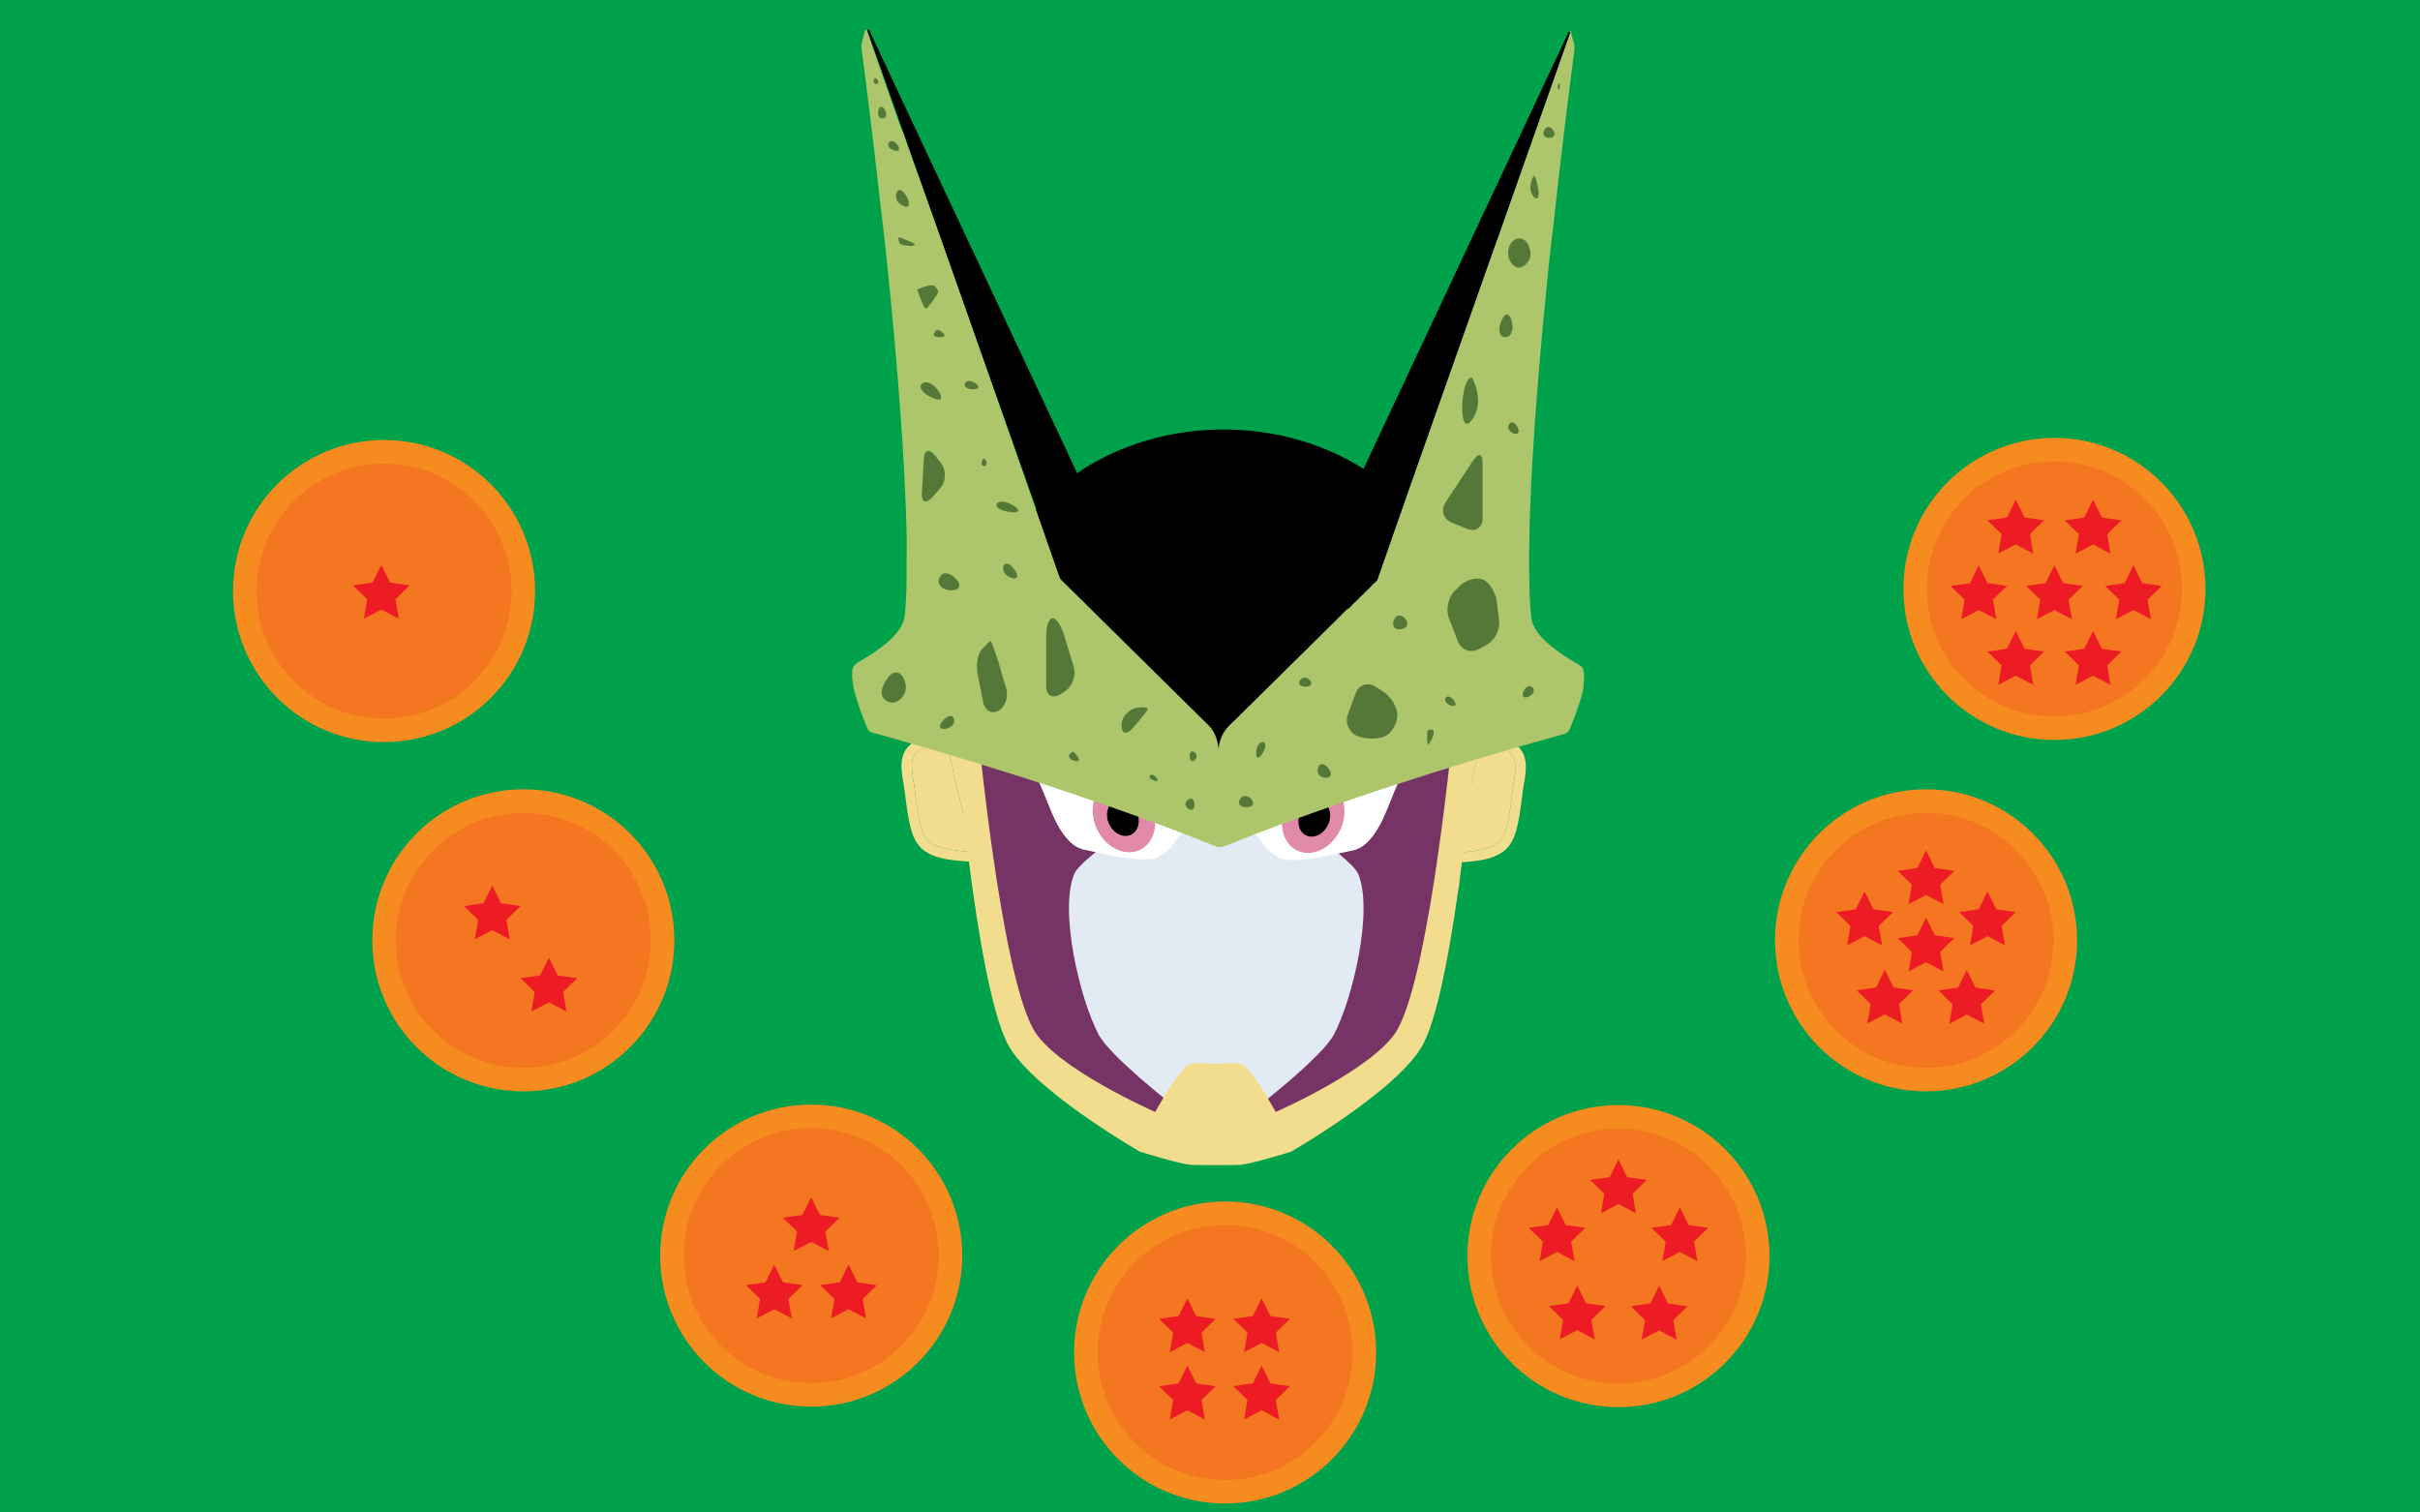 <?xml version="1.0" encoding="utf-8"?>
<!-- Generator: Adobe Illustrator 16.0.0, SVG Export Plug-In . SVG Version: 6.00 Build 0)  -->
<!DOCTYPE svg PUBLIC "-//W3C//DTD SVG 1.1//EN" "http://www.w3.org/Graphics/SVG/1.1/DTD/svg11.dtd">
<svg version="1.1" xmlns="http://www.w3.org/2000/svg" xmlns:xlink="http://www.w3.org/1999/xlink" x="0px" y="0px" width="1440px"
	 height="900px" viewBox="0 0 1440 900" enable-background="new 0 0 1440 900" xml:space="preserve">
<g id="Layer_8">
	<rect x="-189.274" y="-214.166" fill="#00A14B" width="1858.905" height="1278.083"/>
</g>
<g id="Layer_7">
</g>
<g id="Layer_9">
</g>
<g id="Layer_3">
</g>
<g id="Layer_4">
</g>
<g id="Layer_1">
	<circle fill="#F47621" stroke="#F68B1F" stroke-width="14" stroke-miterlimit="10" cx="228.525" cy="351.701" r="82.877"/>
	<circle fill="#F47621" stroke="#F68B1F" stroke-width="14" stroke-miterlimit="10" cx="1222.467" cy="350.441" r="82.877"/>
	<polygon fill="#ED1C24" points="1222.467,336.416 1227.674,346.966 1239.317,348.658 1230.893,356.871 1232.882,368.468 
		1222.467,362.993 1212.053,368.468 1214.041,356.871 1205.616,348.658 1217.26,346.966 	"/>
	<polygon fill="#ED1C24" points="1269.485,336.416 1274.692,346.967 1286.336,348.659 1277.911,356.871 1279.9,368.468 
		1269.485,362.994 1259.071,368.468 1261.06,356.871 1252.635,348.659 1264.278,346.967 	"/>
	<polygon fill="#ED1C24" points="1177.467,336.416 1182.674,346.967 1194.317,348.659 1185.893,356.871 1187.882,368.468 
		1177.467,362.994 1167.053,368.468 1169.041,356.871 1160.616,348.659 1172.26,346.967 	"/>
	<polygon fill="#ED1C24" points="1199.467,375.468 1204.674,386.019 1216.317,387.711 1207.893,395.923 1209.882,407.521 
		1199.467,402.046 1189.053,407.521 1191.041,395.923 1182.616,387.711 1194.26,386.019 	"/>
	<polygon fill="#ED1C24" points="1245.467,375.468 1250.674,386.019 1262.317,387.711 1253.893,395.923 1255.882,407.521 
		1245.467,402.046 1235.053,407.521 1237.041,395.923 1228.616,387.711 1240.26,386.019 	"/>
	<polygon fill="#ED1C24" points="1245.467,297.416 1250.674,307.966 1262.317,309.658 1253.893,317.871 1255.882,329.468 
		1245.467,323.993 1235.053,329.468 1237.041,317.871 1228.616,309.658 1240.26,307.966 	"/>
	<polygon fill="#ED1C24" points="1199.467,297.364 1204.674,307.915 1216.317,309.606 1207.893,317.819 1209.882,329.416 
		1199.467,323.941 1189.053,329.416 1191.041,317.819 1182.616,309.606 1194.26,307.915 	"/>
	<polygon fill="#ED1C24" points="226.896,336.1 232.104,346.651 243.747,348.343 235.322,356.555 237.312,368.152 226.896,362.678 
		216.482,368.152 218.471,356.555 210.046,348.343 221.689,346.651 	"/>
	<circle fill="#F47621" stroke="#F68B1F" stroke-width="14" stroke-miterlimit="10" cx="311.402" cy="559.538" r="82.877"/>
	<polygon fill="#ED1C24" points="292.923,526.911 298.13,537.462 309.773,539.154 301.349,547.366 303.338,558.964 292.923,553.489 
		282.509,558.964 284.497,547.366 276.072,539.154 287.716,537.462 	"/>
	<polygon fill="#ED1C24" points="326.624,569.858 331.831,580.409 343.475,582.102 335.05,590.313 337.039,601.911 326.624,596.437 
		316.21,601.911 318.198,590.313 309.773,582.102 321.417,580.409 	"/>
	<circle fill="#F47621" stroke="#F68B1F" stroke-width="14" stroke-miterlimit="10" cx="482.694" cy="747.154" r="82.877"/>
	<polygon fill="#ED1C24" points="460.715,752.475 465.922,763.025 477.565,764.718 469.141,772.93 471.13,784.527 460.715,779.053 
		450.301,784.527 452.289,772.93 443.864,764.718 455.508,763.025 	"/>
	<polygon fill="#ED1C24" points="504.916,752.475 510.123,763.025 521.767,764.718 513.342,772.93 515.331,784.527 504.916,779.053 
		494.502,784.527 496.49,772.93 488.065,764.718 499.709,763.025 	"/>
	<polyline fill="#ED1C24" points="482.694,712.393 487.901,722.943 499.545,724.636 491.12,732.848 493.109,744.445 
		482.694,738.971 472.28,744.445 474.269,732.848 465.844,724.636 477.487,722.943 482.694,712.393 	"/>
	<circle fill="#F47621" stroke="#F68B1F" stroke-width="14" stroke-miterlimit="10" cx="728.995" cy="804.795" r="82.877"/>
	<polygon fill="#ED1C24" points="706.525,812.615 711.732,823.166 723.376,824.859 714.951,833.07 716.94,844.668 706.525,839.193 
		696.111,844.668 698.1,833.07 689.675,824.859 701.318,823.166 	"/>
	<polygon fill="#ED1C24" points="750.727,812.615 755.934,823.166 767.577,824.859 759.152,833.07 761.142,844.668 750.727,839.193 
		740.312,844.668 742.301,833.07 733.876,824.859 745.52,823.166 	"/>
	<polygon fill="#ED1C24" points="706.525,772.535 711.732,783.086 723.376,784.779 714.951,792.99 716.94,804.588 706.525,799.113 
		696.111,804.588 698.1,792.99 689.675,784.779 701.318,783.086 	"/>
	<polygon fill="#ED1C24" points="750.727,772.536 755.934,783.087 767.577,784.78 759.152,792.991 761.142,804.589 750.727,799.114 
		740.312,804.589 742.301,792.991 733.876,784.78 745.52,783.087 	"/>
	<circle fill="#F47621" stroke="#F68B1F" stroke-width="14" stroke-miterlimit="10" cx="963.043" cy="747.445" r="82.877"/>
	<polygon fill="#ED1C24" points="938.524,764.938 943.731,775.489 955.375,777.183 946.95,785.394 948.939,796.991 938.524,791.517 
		928.11,796.991 930.099,785.394 921.674,777.183 933.317,775.489 	"/>
	<polygon fill="#ED1C24" points="987.28,765.053 992.487,775.604 1004.131,777.297 995.706,785.508 997.695,797.105 987.28,791.631 
		976.866,797.105 978.854,785.508 970.43,777.297 982.073,775.604 	"/>
	<polyline fill="#ED1C24" points="926.497,718.393 931.704,728.943 943.348,730.637 934.923,738.848 936.912,750.445 
		926.497,744.971 916.083,750.445 918.071,738.848 909.646,730.637 921.29,728.943 926.497,718.393 	"/>
	<polyline fill="#ED1C24" points="999.589,718.393 1004.796,728.943 1016.439,730.637 1008.015,738.848 1010.004,750.445 
		999.589,744.971 989.175,750.445 991.163,738.848 982.738,730.637 994.382,728.943 999.589,718.393 	"/>
	<polygon fill="#ED1C24" points="963.043,689.899 968.25,700.45 979.894,702.144 971.469,710.354 973.458,721.952 963.043,716.478 
		952.629,721.952 954.617,710.354 946.192,702.144 957.836,700.45 	"/>
	<circle fill="#F47621" stroke="#F68B1F" stroke-width="14" stroke-miterlimit="10" cx="1146.07" cy="559.538" r="82.877"/>
	<polygon fill="#ED1C24" points="1121.552,577.031 1126.759,587.582 1138.402,589.275 1129.978,597.486 1131.967,609.084 
		1121.552,603.609 1111.138,609.084 1113.126,597.486 1104.701,589.275 1116.345,587.582 	"/>
	<polygon fill="#ED1C24" points="1170.308,577.146 1175.515,587.696 1187.158,589.39 1178.733,597.601 1180.723,609.198 
		1170.308,603.724 1159.894,609.198 1161.882,597.601 1153.457,589.39 1165.101,587.696 	"/>
	<polygon fill="#ED1C24" points="1109.524,530.485 1114.731,541.036 1126.375,542.729 1117.95,550.94 1119.939,562.538 
		1109.524,557.063 1099.11,562.538 1101.099,550.94 1092.674,542.729 1104.317,541.036 	"/>
	<polygon fill="#ED1C24" points="1182.616,530.485 1187.823,541.036 1199.467,542.729 1191.042,550.94 1193.031,562.538 
		1182.616,557.063 1172.202,562.538 1174.19,550.94 1165.766,542.729 1177.409,541.036 	"/>
	<polygon fill="#ED1C24" points="1146.07,505.992 1151.277,516.543 1162.921,518.236 1154.496,526.447 1156.485,538.045 
		1146.07,532.57 1135.656,538.045 1137.645,526.447 1129.22,518.236 1140.863,516.543 	"/>
	<polygon fill="#ED1C24" points="1146.07,545.979 1151.277,556.529 1162.921,558.223 1154.496,566.434 1156.485,578.031 
		1146.07,572.557 1135.656,578.031 1137.645,566.434 1129.22,558.223 1140.863,556.529 	"/>
</g>
<g id="Layer_2">
	<g>
		<path opacity="0.7" fill="#00AEEF" d="M294.986,448.302"/>
		<path opacity="0.7" fill="#00AEEF" d="M1151.766,444.283"/>
		<path opacity="0.7" fill="#00AEEF" d="M381.965,344.922"/>
		<path opacity="0.7" fill="#00AEEF" d="M383.716,353.571"/>
		<path opacity="0.7" fill="#00AEEF" d="M1064.252,342.651"/>
		<path opacity="0.7" fill="#00AEEF" d="M1062.651,351.33"/>
		<path opacity="0.7" fill="#00AEEF" d="M1117.556,184.838"/>
		<g>
			<g id="XMLID_3_">
				<g>
					<path fill="#E2EAF3" d="M884.43,423.917c1.152,5.676-0.312,11.536-1.934,16.971c-2.765,9.244-6.451,17.997-7.2,27.741
						c-0.485,6.31-0.576,12.67-0.428,18.988c0.091,3.793,0.32,7.652,0.247,11.478c-0.329,0.251-0.643,0.542-0.897,0.884
						c-2.32,3.06-3.579,6.452-4.328,9.994l-0.23-0.05c0.214-0.983,0.411-1.976,0.576-2.967c0.954-5.777,0.864-11.521,0.699-17.355
						c-0.329-11.761-0.807-24.447,2.987-35.726c2.37-7.019,5.184-14.137,6.41-21.48c0.872-5.218,0.773-10.72-2.469-15.146
						c-4.525-6.185-11.989-9.761-18.795-12.704c-11.998-5.201-24.357-9.894-36.923-13.912l0.214-0.684
						c9.899,3.176,19.691,6.727,29.369,10.502c8.113,3.167,16.713,6.277,23.814,11.495
						C879.616,414.932,883.394,418.741,884.43,423.917z"/>
					<path fill="#E2EAF3" d="M877.863,417.249c3.242,4.426,3.341,9.927,2.469,15.146c-1.227,7.344-4.04,14.462-6.41,21.48
						c-3.794,11.278-3.316,23.965-2.987,35.726c0.165,5.835,0.255,11.578-0.699,17.355c-0.165,0.991-0.362,1.983-0.576,2.967
						c-1.127,5.043-2.896,9.937-4.748,14.737c-4.354,11.253-9.076,22.039-12.056,33.792c-2.979,11.77-5.341,23.689-9.134,35.243
						c-1.736,5.293-3.785,10.636-6.657,15.412c-2.938,4.893-7.48,10.536-11.784,14.129c-17.527,14.611-33.936,30.291-54.549,40.51
						c-21.083,10.462-47.481,10.086-70.374,8.128c-3.316-0.284-6.625-0.692-9.916-1.218c-17.758-2.851-34.923-9.285-49.728-19.755
						c-18.663-13.203-29.468-34.143-36.643-55.64c-4.337-12.979-7.225-26.406-10.122-39.769
						c-3.103-14.329-6.863-28.499-9.883-42.836c-5.883-27.924-8.624-56.398-11.216-84.797c9.077-2.767,18.227-5.318,27.262-8.227
						c12.739-4.101,25.197-9.177,37.722-13.862c12.623-4.727,25.238-9.453,37.853-14.17c12.236-4.584,24.275-9.377,37.104-11.995
						c24.991-5.101,50.954-3.117,75.756,2.101c11.281,2.368,22.514,5.385,33.599,8.928c12.565,4.018,24.925,8.71,36.923,13.912
						C865.874,407.488,873.338,411.064,877.863,417.249z"/>
					<path fill="#E2EAF3" d="M869.659,509.923l0.23,0.05c-1.095,5.177-1.086,10.695-1.72,16.005
						c-0.058,0.483-0.041,0.917,0.032,1.309c-1.538,3.9-3.185,7.76-4.748,11.661c-4.501,11.228-7.175,22.848-9.973,34.601
						c-2.732,11.47-5.407,23.748-11.076,34.167c-4.913,9.027-13.85,17.121-21.42,23.715c-8.468,7.377-16.984,14.763-26.185,21.197
						c-9.472,6.627-19.602,12.986-30.711,16.346c-10.861,3.276-22.086,4.468-33.385,4.769c-13.487,0.358-27.073-0.084-40.396-2.276
						l0.132-0.809c3.292,0.525,6.6,0.934,9.916,1.218c22.893,1.958,49.291,2.334,70.374-8.128
						c20.613-10.219,37.021-25.898,54.549-40.51c4.304-3.593,8.847-9.236,11.784-14.129c2.872-4.776,4.921-10.119,6.657-15.412
						c3.793-11.554,6.155-23.474,9.134-35.243c2.979-11.753,7.702-22.539,12.056-33.792
						C866.763,519.859,868.532,514.966,869.659,509.923z"/>
					<path fill="#E2EAF3" d="M822.359,389.95l-0.214,0.684c-11.085-3.543-22.317-6.56-33.599-8.928
						c-24.802-5.218-50.765-7.202-75.756-2.101c-12.829,2.618-24.868,7.411-37.104,11.995c-12.615,4.718-25.23,9.444-37.853,14.17
						c-12.524,4.685-24.983,9.761-37.722,13.862c-9.035,2.909-18.186,5.46-27.262,8.227c2.592,28.399,5.333,56.874,11.216,84.797
						c3.02,14.337,6.781,28.507,9.883,42.836c2.896,13.362,5.785,26.79,10.122,39.769c7.175,21.497,17.98,42.437,36.643,55.64
						c14.804,10.47,31.97,16.904,49.728,19.755l-0.132,0.809c-6.098-0.991-12.138-2.351-18.087-4.167
						c-17.626-5.385-34.627-14.121-47.662-27.524c-15.833-16.287-23.642-39.785-29.18-61.558
						c-3.127-12.303-5.571-24.757-8.402-37.126c-2.946-12.92-6.377-25.69-8.764-38.735c-4.452-24.248-6.929-48.771-9.184-73.303
						c-1.967,0.617-3.933,1.242-5.892,1.901c-1.078,0.358-3.646-1.117-3.81-1.117c3.151-1.05,6.32-2.042,9.496-3.018
						c-0.09-1-0.181-2-0.271-3c-0.025-0.208,3.925-0.008,4.007,0.934c0.025,0.308,0.058,0.608,0.083,0.917
						c5.39-1.608,10.796-3.167,16.178-4.81c10.171-3.101,20.095-6.81,30.052-10.536c19.684-7.369,39.367-14.737,59.051-22.106
						c17.783-6.652,35.236-11.745,54.311-12.57c17.832-0.784,35.598,1.075,53.093,4.56
						C797.846,382.698,810.188,386.041,822.359,389.95z"/>
				</g>
				<g>
				</g>
			</g>
			<path fill="#753465" d="M788.813,502.053c0,0,16.92,12.02,19.416,18.043c9.102,21.947-3.346,74.367-14.453,95.449
				c-6.95,13.193-43.73,41.693-43.73,41.693l10.684,15.727l57-31.062l34.232-49.443l18.783-110.709v-42.949l-72.08,14.868
				L788.813,502.053z"/>
			<path fill="#753465" d="M658.634,502.021c0,0-16.919,12.02-19.417,18.041c-9.101,21.949,3.346,74.367,14.453,95.451
				c6.951,13.191,43.73,41.691,43.73,41.691l-10.684,15.729l-57-31.062l-34.231-49.443l-18.784-110.709V438.77l72.081,14.867
				L658.634,502.021z"/>
			<g>
				<path fill="#FFFFFF" d="M746.298,493.266c0.469-0.828,1.615-1.463,2.333-0.725c0.136,0.139,0.274,0.277,0.411,0.414
					c0.461-0.531,1.15-0.879,1.602-0.879c1.021,0.002,2.059,0.035,3.002,0.594c0.688,0.41,0.561,1.324,0.161,1.949
					c0.206,0.359,0.22,0.852-0.038,1.352c-0.373,0.719-1.113,1.248-1.818,1.303c-0.059,0.223-0.133,0.43-0.232,0.605
					c-0.552,0.975-1.511,1.268-2.333,0.725c-1.013-0.67-1.905-1.555-2.79-2.465C745.882,495.404,745.748,494.234,746.298,493.266z"
					/>
				<g id="XMLID_5_">
					<g>
						<path fill="#FFFFFF" d="M837.614,449.723c-1.004-0.083-2.008-0.165-3.014-0.307c-0.083-0.012-0.167-0.058-0.25-0.082
							c-0.015,0.036-0.029,0.06-0.049,0.07c-4.834-0.341-9.773,3.788-14.183,6.399c-8.824,5.247-18.214,7.612-27.08,12.741
							c-8.775,5.082-17.042,11.258-26.187,14.328c-4.85,1.636-8.309,5.34-11.853,9.541c-0.704,1.424-1.709,2.482-2.86,3
							c0.098-0.07,0.168-0.129,0.203-0.152c-0.063,0.035-0.209,0.117-0.434,0.281c-0.307,0.199-0.6,0.426-0.893,0.658
							c-0.641,0.508-1.263,1.096-1.876,1.672c1.688,2.324,3.02,4.969,5.118,6.877c1.027,0.934,2.01,1.832,3.021,2.787
							c1.435,1.354,3.447,1.889,5.107,3.064c3.564,0.752,7.191,0.775,10.491,0.588c11.126-0.625,22.216-3.676,33.261-5.883
							c0.251-0.051,0.454-0.236,0.663-0.305c6.366-2.061,11.72-9.588,15.466-17.471c4.883-10.28,8.865-24.093,15.221-32.021
							C838.843,453.828,838.556,451.265,837.614,449.723z"/>
						<path fill="#FFFFFF" d="M785.562,474.756c0.348-0.165,0.697-0.353,1.046-0.541
							C786.259,474.403,785.909,474.58,785.562,474.756z"/>
						<path fill="#FFFFFF" d="M774.665,480.238c0.643-0.33,1.276-0.659,1.918-0.988
							C775.941,479.567,775.308,479.897,774.665,480.238z"/>
						<path fill="#EC8CB5" d="M774.665,480.238c0.643-0.33,1.276-0.659,1.918-0.988
							C775.941,479.567,775.308,479.897,774.665,480.238z"/>
						<path fill="#EC8CB5" d="M786.607,474.215c-0.349,0.188-0.698,0.365-1.046,0.541
							C785.909,474.591,786.259,474.403,786.607,474.215z"/>
					</g>
					<g>
						<path fill="none" stroke="#FFFFFF" stroke-miterlimit="10" d="M752.343,495.262c0.027-0.012,0.034-0.023,0.034-0.023"/>
						<path fill="none" stroke="#FFFFFF" stroke-miterlimit="10" d="M837.614,449.723c-1.004-0.083-2.008-0.165-3.014-0.307
							c-0.083-0.012-0.167-0.058-0.25-0.082c-0.015,0.036-0.029,0.06-0.049,0.07c-4.834-0.341-9.773,3.788-14.183,6.399
							c-8.824,5.247-18.214,7.612-27.08,12.741c-8.775,5.082-17.042,11.258-26.187,14.328c-4.85,1.636-8.309,5.34-11.853,9.541
							c-0.704,1.424-1.709,2.482-2.86,3c0.098-0.07,0.168-0.129,0.203-0.152c-0.063,0.035-0.209,0.117-0.434,0.281
							c-0.307,0.199-0.6,0.426-0.893,0.658c-0.641,0.508-1.263,1.096-1.876,1.672c1.688,2.324,3.388,4.631,5.118,6.877
							c0.98,0.615,1.875,1.348,2.609,2.234c1.871,1.043,3.694,2.326,5.52,3.617c3.564,0.752,7.191,0.775,10.491,0.588
							c11.126-0.625,22.216-3.676,33.261-5.883c0.251-0.051,0.454-0.236,0.663-0.305c6.366-2.061,11.72-9.588,15.466-17.471
							c4.883-10.28,8.865-24.093,15.221-32.021C838.843,453.828,838.556,451.265,837.614,449.723z"/>
					</g>
				</g>
				<g>
					<path fill="#E089A8" d="M799.353,477.359c2.749,10.586-3.047,23.199-12.944,28.168c-9.898,4.969-20.151,0.414-22.901-10.172
						c-2.75-10.588,3.047-23.201,12.945-28.169C786.35,462.217,796.603,466.771,799.353,477.359z"/>
					<path d="M791.173,482.488c1.396,5.383-1.549,11.791-6.578,14.316c-5.03,2.525-10.24,0.209-11.639-5.17
						c-1.396-5.381,1.549-11.79,6.578-14.315C784.565,474.793,789.776,477.108,791.173,482.488z"/>
				</g>
			</g>
			<ellipse stroke="#000000" stroke-miterlimit="10" cx="728.07" cy="370.778" rx="137.235" ry="114.72"/>
			<g>
				<path fill="#F2DD8E" d="M727.62,633.873c0,0-16.002-2.959-20.86,0c-6.126,3.73-19.343,27.799-19.343,27.799
					s-59.394-25.977-72.441-49.092C595.21,577.557,581.6,431.363,581.6,431.363h-13.653c0,0,12.135,151.58,31.479,189.498
					c13.863,27.172,78.889,64.469,78.889,64.469s21.717,6.721,29.204,7.689c4.984,0.645,20.102,0,20.102,0"/>
				<path fill="#F2DD8E" d="M718.897,633.873c0,0,16.002-2.959,20.859,0c6.125,3.73,19.343,27.799,19.343,27.799
					s59.396-25.977,72.44-49.092c19.768-35.023,33.377-181.217,33.377-181.217h13.653c0,0-12.134,151.58-31.479,189.498
					c-13.863,27.172-78.889,64.469-78.889,64.469s-21.716,6.721-29.203,7.689c-4.983,0.645-20.102,0-20.102,0"/>
			</g>
			<g id="XMLID_1_">
				<g>
					<path fill="#F2DD8E" d="M582.942,509.223c0.012,0.367-0.037,0.694-0.128,0.992c0.031,1.481-0.942,2.894-2.931,2.724
						c-10.7-0.916-25.928-0.887-33.166-9.835c-3.267-4.031-4.693-9.41-5.714-14.316c-1.206-5.805-1.903-11.685-2.631-17.56
						c-1.052-8.535-4.699-19.502,1.927-26.841c2.619-2.899,6.32-4.556,9.979-5.944c4.264-1.627,8.621-3.028,12.903-4.615
						c2.135,0.269,4.264,0.216,6.375-0.041C570.675,459.42,581.945,483.543,582.942,509.223z M576.702,506.831
						c-1.438-22.764-10.517-44.384-12.824-67.036c-3.616,1.312-7.274,2.508-10.878,3.856c-2.857,1.062-6.039,2.27-8.088,4.544
						c-2.117,2.345-2.41,5.647-2.288,8.611c0.19,4.603,1.218,9.159,1.78,13.732c0.661,5.32,1.242,10.67,2.337,15.932
						c0.899,4.306,1.866,9.159,4.583,12.817c2.765,3.733,8.174,5.075,12.615,5.938C568.155,506.049,572.425,506.463,576.702,506.831
						z"/>
					<path fill="#F2DD8E" d="M563.878,439.795c2.307,22.652,11.386,44.272,12.824,67.036c-4.277-0.368-8.547-0.782-12.763-1.604
						c-4.441-0.863-9.85-2.205-12.615-5.938c-2.717-3.658-3.683-8.512-4.583-12.817c-1.095-5.262-1.676-10.611-2.337-15.932
						c-0.562-4.573-1.59-9.13-1.78-13.732c-0.122-2.964,0.171-6.266,2.288-8.611c2.05-2.275,5.231-3.483,8.088-4.544
						C556.604,442.304,560.262,441.108,563.878,439.795z"/>
				</g>
				<g>
				</g>
			</g>
			<g id="XMLID_2_">
				<g>
					<path fill="#F2DD8E" d="M861.422,509.806c-0.012,0.368,0.037,0.694,0.129,0.992c-0.031,1.481,0.941,2.894,2.931,2.725
						c10.7-0.916,25.928-0.887,33.166-9.836c3.267-4.031,4.692-9.41,5.714-14.316c1.206-5.805,1.903-11.685,2.631-17.56
						c1.053-8.534,4.699-19.502-1.927-26.841c-2.619-2.899-6.32-4.556-9.979-5.944c-4.265-1.628-8.621-3.028-12.903-4.615
						c-2.136,0.269-4.265,0.216-6.375-0.041C873.688,460.003,862.419,484.126,861.422,509.806z M867.662,507.414
						c1.438-22.763,10.518-44.383,12.824-67.036c3.615,1.313,7.274,2.509,10.878,3.856c2.857,1.062,6.038,2.269,8.088,4.544
						c2.117,2.345,2.41,5.647,2.288,8.61c-0.189,4.603-1.218,9.159-1.78,13.732c-0.661,5.32-1.242,10.67-2.337,15.933
						c-0.899,4.305-1.866,9.159-4.583,12.816c-2.765,3.733-8.174,5.075-12.615,5.938
						C876.21,506.633,871.939,507.047,867.662,507.414z"/>
					<path fill="#F2DD8E" d="M880.486,440.378c-2.307,22.653-11.386,44.273-12.824,67.036c4.277-0.367,8.548-0.781,12.763-1.604
						c4.441-0.863,9.851-2.205,12.615-5.938c2.717-3.657,3.684-8.512,4.583-12.816c1.095-5.263,1.676-10.612,2.337-15.933
						c0.562-4.573,1.591-9.13,1.78-13.732c0.122-2.963-0.171-6.266-2.288-8.61c-2.05-2.275-5.23-3.483-8.088-4.544
						C887.761,442.887,884.102,441.691,880.486,440.378z"/>
				</g>
				<g>
				</g>
			</g>
			<g>
				<path fill="#FFFFFF" d="M703.938,492.852c-0.469-0.828-1.616-1.463-2.333-0.725c-0.137,0.139-0.274,0.277-0.411,0.414
					c-0.462-0.531-1.152-0.879-1.603-0.879c-1.021,0.002-2.058,0.035-3.001,0.594c-0.688,0.41-0.56,1.324-0.161,1.949
					c-0.206,0.359-0.219,0.852,0.038,1.352c0.372,0.719,1.113,1.248,1.818,1.303c0.058,0.223,0.133,0.43,0.232,0.605
					c0.552,0.975,1.511,1.268,2.333,0.725c1.013-0.67,1.904-1.555,2.791-2.465C704.354,494.99,704.488,493.82,703.938,492.852z"/>
				<g id="XMLID_4_">
					<g>
						<path fill="#FFFFFF" d="M695.694,504.703c2.094-2.129,3.621-4.793,5.401-7.244c-0.613-0.576-1.235-1.164-1.876-1.672
							c-0.293-0.232-0.586-0.459-0.894-0.658c-0.223-0.164-0.369-0.246-0.432-0.281c0.035,0.023,0.104,0.082,0.202,0.152
							c-1.15-0.518-2.155-1.576-2.859-3c-3.544-4.201-7.003-7.905-11.852-9.541c-9.146-3.07-17.412-9.246-26.188-14.328
							c-8.866-5.129-18.255-7.494-27.08-12.741c-4.409-2.611-9.348-6.74-14.182-6.399c-0.021-0.011-0.035-0.034-0.049-0.07
							c-0.084,0.024-0.167,0.07-0.251,0.082c-1.005,0.142-2.009,0.224-3.014,0.307c-0.942,1.542-1.228,4.105,0.125,5.787
							c6.355,7.929,10.338,21.741,15.221,32.021c3.746,7.883,9.099,15.41,15.465,17.471c0.209,0.068,0.412,0.254,0.663,0.305
							c11.045,2.207,22.134,5.258,33.261,5.883c3.299,0.188,6.927,0.164,10.491-0.588c1.681-1.189,3.604-1.861,5.168-3.102
							C693.954,506.342,694.854,505.559,695.694,504.703z"/>
						<path fill="#FFFFFF" d="M663.628,473.801c0.349,0.188,0.698,0.376,1.046,0.541
							C664.326,474.166,663.977,473.989,663.628,473.801z"/>
						<path fill="#FFFFFF" d="M673.653,478.836c0.642,0.329,1.276,0.658,1.918,0.988
							C674.929,479.483,674.294,479.153,673.653,478.836z"/>
						<path fill="#EC8CB5" d="M675.571,479.824c-0.642-0.33-1.276-0.659-1.918-0.988
							C674.294,479.153,674.929,479.483,675.571,479.824z"/>
						<path fill="#EC8CB5" d="M663.628,473.801c0.349,0.188,0.698,0.365,1.046,0.541
							C664.326,474.177,663.977,473.989,663.628,473.801z"/>
					</g>
					<g>
						<path fill="none" stroke="#FFFFFF" stroke-miterlimit="10" d="M697.894,494.848c-0.028-0.012-0.035-0.023-0.035-0.023"/>
						<path fill="none" stroke="#FFFFFF" stroke-miterlimit="10" d="M695.694,504.703c1.831-2.359,3.621-4.793,5.401-7.244
							c-0.613-0.576-1.235-1.164-1.876-1.672c-0.293-0.232-0.586-0.459-0.894-0.658c-0.223-0.164-0.369-0.246-0.432-0.281
							c0.035,0.023,0.104,0.082,0.202,0.152c-1.15-0.518-2.155-1.576-2.859-3c-3.544-4.201-7.003-7.905-11.852-9.541
							c-9.146-3.07-17.412-9.246-26.188-14.328c-8.866-5.129-18.255-7.494-27.08-12.741c-4.409-2.611-9.348-6.74-14.182-6.399
							c-0.021-0.011-0.035-0.034-0.049-0.07c-0.084,0.024-0.167,0.07-0.251,0.082c-1.005,0.142-2.009,0.224-3.014,0.307
							c-0.942,1.542-1.228,4.105,0.125,5.787c6.355,7.929,10.338,21.741,15.221,32.021c3.746,7.883,9.099,15.41,15.465,17.471
							c0.209,0.068,0.412,0.254,0.663,0.305c11.045,2.207,22.134,5.258,33.261,5.883c3.299,0.188,6.927,0.164,10.491-0.588
							c1.956-1.385,3.911-2.75,5.924-3.828C694.394,505.787,695.034,505.234,695.694,504.703z"/>
					</g>
				</g>
				<g>
					<path fill="#E089A8" d="M650.884,476.945c-2.75,10.586,3.047,23.199,12.944,28.168c9.898,4.969,20.151,0.414,22.901-10.172
						c2.749-10.588-3.047-23.201-12.945-28.169C663.886,461.803,653.633,466.357,650.884,476.945z"/>
					<path d="M659.063,482.074c-1.397,5.383,1.548,11.791,6.579,14.316c5.03,2.525,10.24,0.209,11.638-5.17
						c1.397-5.381-1.548-11.79-6.578-14.315C665.671,474.379,660.46,476.694,659.063,482.074z"/>
				</g>
			</g>
			<g>
				<path fill-rule="evenodd" clip-rule="evenodd" fill="#ADC66B" d="M868.122,206.171c0.072-0.065,0.091-0.145,0.057-0.239
					c0.115-0.283,0.096-0.623,0.316-0.859l-0.008,0.015c0.182-0.209,0.133-0.521,0.287-0.741c0.072-0.084,0.094-0.182,0.068-0.292
					c0.149-0.251,0.105-0.586,0.303-0.816c0.071-0.06,0.088-0.134,0.051-0.223c0.107-0.291,0.092-0.632,0.318-0.872l-0.01,0.018
					c0.178-0.212,0.129-0.528,0.291-0.747c0.072-0.079,0.094-0.171,0.066-0.277c0.137-0.262,0.109-0.595,0.305-0.831v-0.001
					c0.324-0.283,0.023-0.815,0.369-1.09l-0.012,0.021c0.172-0.217,0.123-0.534,0.291-0.752c0.072-0.075,0.094-0.163,0.064-0.266
					c0.129-0.269,0.106-0.603,0.307-0.841v0.004c0.193-0.195,0.143-0.502,0.283-0.722c0.072-0.091,0.098-0.195,0.074-0.313
					c0.16-0.238,0.115-0.564,0.293-0.794c0.07-0.071,0.092-0.156,0.061-0.255c0.123-0.274,0.102-0.611,0.312-0.849l-0.005,0.01
					c0.189-0.201,0.141-0.511,0.285-0.731c0.072-0.089,0.096-0.191,0.072-0.307c0.156-0.242,0.11-0.571,0.296-0.801
					c0.072-0.065,0.091-0.146,0.059-0.241c0.114-0.282,0.097-0.621,0.312-0.86l-0.005,0.013c0.185-0.205,0.135-0.518,0.288-0.737
					c0.072-0.084,0.095-0.182,0.069-0.293c0.149-0.25,0.105-0.583,0.3-0.814c0.072-0.061,0.089-0.137,0.054-0.227
					c0.106-0.29,0.093-0.63,0.315-0.87l-0.008,0.016c0.178-0.21,0.131-0.524,0.289-0.744c0.07-0.081,0.094-0.176,0.068-0.284
					c0.139-0.259,0.11-0.59,0.304-0.827l0.001-0.003c0.327-0.282,0.025-0.812,0.367-1.088l-0.012,0.02
					c0.176-0.215,0.126-0.532,0.293-0.751c0.072-0.075,0.094-0.165,0.064-0.269c0.131-0.267,0.105-0.601,0.307-0.837v0.003
					c0.195-0.193,0.144-0.501,0.281-0.721c0.074-0.094,0.098-0.201,0.074-0.321c0.164-0.233,0.117-0.558,0.293-0.786
					c0.072-0.07,0.094-0.156,0.063-0.256c0.122-0.275,0.103-0.61,0.309-0.849l-0.003,0.008c0.19-0.199,0.141-0.508,0.284-0.729
					c0.073-0.089,0.097-0.191,0.073-0.308c0.156-0.241,0.111-0.57,0.295-0.8c0.07-0.067,0.091-0.149,0.059-0.246
					c0.117-0.28,0.098-0.618,0.313-0.855l-0.005,0.013c0.183-0.206,0.135-0.516,0.283-0.737c0.072-0.087,0.096-0.188,0.072-0.301
					c0.154-0.246,0.107-0.579,0.299-0.807c0.072-0.063,0.09-0.141,0.055-0.232c0.11-0.286,0.094-0.626,0.315-0.865l-0.007,0.016
					c0.18-0.209,0.131-0.523,0.288-0.742c0.073-0.081,0.096-0.176,0.068-0.285c0.14-0.259,0.112-0.589,0.302-0.827l0.002-0.005
					c0.33-0.28,0.027-0.811,0.367-1.086l-0.01,0.019c0.176-0.214,0.127-0.529,0.289-0.749c0.072-0.078,0.094-0.17,0.067-0.276
					c0.136-0.263,0.108-0.596,0.306-0.833l-0.001,0.001c0.323-0.285,0.022-0.818,0.37-1.092l-0.013,0.022
					c0.171-0.218,0.122-0.537,0.293-0.755c0.071-0.073,0.093-0.161,0.063-0.263c0.127-0.271,0.104-0.606,0.311-0.842l-0.004,0.007
					c0.189-0.199,0.141-0.506,0.281-0.728c0.074-0.091,0.098-0.195,0.076-0.313c0.159-0.238,0.111-0.566,0.295-0.794
					c0.07-0.068,0.092-0.15,0.059-0.247c0.117-0.279,0.101-0.615,0.311-0.855l-0.006,0.01c0.189-0.202,0.139-0.513,0.287-0.732
					c0.073-0.087,0.097-0.188,0.071-0.301c0.154-0.245,0.109-0.576,0.297-0.806c0.071-0.065,0.091-0.145,0.057-0.239
					c0.114-0.283,0.096-0.623,0.315-0.86l-0.006,0.015c0.18-0.208,0.131-0.521,0.285-0.741c0.072-0.084,0.096-0.182,0.069-0.293
					c0.149-0.251,0.104-0.586,0.302-0.815c0.072-0.06,0.088-0.134,0.053-0.224c0.105-0.29,0.091-0.632,0.316-0.872l-0.008,0.018
					c0.178-0.212,0.127-0.528,0.291-0.747c0.07-0.079,0.094-0.171,0.064-0.277c0.137-0.263,0.109-0.595,0.305-0.832l0.002-0.001
					c0.324-0.284,0.021-0.815,0.367-1.09l-0.012,0.021c0.172-0.217,0.123-0.535,0.291-0.753c0.072-0.075,0.094-0.163,0.066-0.266
					c0.127-0.269,0.105-0.603,0.307-0.84l-0.002,0.004c0.195-0.195,0.145-0.503,0.283-0.723c0.072-0.091,0.098-0.195,0.074-0.313
					c0.16-0.238,0.115-0.564,0.293-0.794c0.072-0.07,0.092-0.155,0.062-0.254c0.121-0.275,0.102-0.611,0.311-0.849l-0.004,0.009
					c0.188-0.201,0.139-0.51,0.283-0.731c0.072-0.088,0.098-0.191,0.072-0.306c0.158-0.242,0.111-0.573,0.299-0.801
					c0.07-0.065,0.09-0.146,0.057-0.24c0.113-0.282,0.098-0.621,0.312-0.859l-0.006,0.013c0.184-0.206,0.135-0.519,0.289-0.738
					c0.07-0.084,0.094-0.182,0.068-0.293c0.148-0.25,0.105-0.583,0.299-0.814c0.07-0.061,0.09-0.136,0.055-0.227
					c0.107-0.289,0.092-0.63,0.316-0.87l-0.008,0.016c0.178-0.21,0.129-0.525,0.289-0.745c0.072-0.078,0.094-0.171,0.066-0.278
					c0.137-0.262,0.111-0.594,0.305-0.832v-0.003c0.328-0.282,0.025-0.812,0.367-1.089l-0.012,0.021
					c0.176-0.216,0.127-0.533,0.293-0.751c0.072-0.076,0.094-0.165,0.064-0.269c0.131-0.267,0.105,1.399,0.307,1.162v0.003
					c0.195-0.193,0.145-0.501,0.281-0.721c0.074-0.093,0.1-0.2,0.076-0.32c0.164-0.233,0.115-0.561,0.293-0.787
					c0.072-0.071,0.092-0.156,0.062-0.256c0.121-0.274,0.102-0.61,0.309-0.848l-0.004,0.007c0.191-0.199,0.141-0.508,0.285-0.729
					c0.072-0.088,0.098-0.191,0.072-0.308c0.156-0.241,0.113-0.569,0.295-0.799c0.072-0.068,0.092-0.149,0.061-0.246
					c0.117-0.28,0.098-0.618,0.312-0.855l-0.006,0.013c0.184-0.205,0.135-0.516,0.285-0.736c0.07-0.086,0.094-0.187,0.07-0.299
					c0.152-0.247,0.107-0.58,0.301-0.81c0.07-0.063,0.088-0.14,0.053-0.232c0.111-0.286,0.096-0.625,0.316-0.865l-0.008,0.015
					c0.18-0.208,0.131-0.523,0.289-0.742c0.072-0.081,0.096-0.176,0.068-0.285c0.141-0.258,0.111-0.589,0.303-0.826v-0.005
					c0.33-0.28,0.027-0.811,0.367-1.086l-0.01,0.019c0.176-0.214,0.127-0.53,0.291-0.749c0.072-0.075,0.096-0.165,0.068-0.27
					c0.129-0.267,0.105-0.6,0.303-0.838v0c0.322-0.285,0.021-0.817,0.369-1.092l-0.012,0.022c0.17-0.218,0.121-0.537,0.291-0.755
					c0.072-0.074,0.094-0.161,0.064-0.263c0.127-0.271,0.104-0.606,0.311-0.842l-0.004,0.008c0.191-0.199,0.141-0.506,0.283-0.728
					c0.072-0.09,0.098-0.194,0.074-0.312c0.158-0.239,0.113-0.567,0.295-0.795c0.072-0.068,0.092-0.15,0.059-0.247
					c0.117-0.28,0.102-0.616,0.311-0.856l-0.004,0.01c0.188-0.201,0.139-0.512,0.285-0.732c0.074-0.087,0.098-0.188,0.072-0.301
					c0.152-0.245,0.109-0.576,0.297-0.806c0.072-0.065,0.09-0.146,0.057-0.24c0.113-0.283,0.096-0.623,0.316-0.859l-0.008,0.015
					c0.18-0.208,0.133-0.521,0.287-0.741c0.072-0.082,0.096-0.178,0.07-0.287c0.145-0.254,0.102-0.589,0.299-0.821
					c0.072-0.06,0.09-0.134,0.053-0.223c0.105-0.291,0.092-0.633,0.318-0.872l-0.01,0.018c0.178-0.212,0.127-0.528,0.291-0.747
					c0.072-0.079,0.094-0.171,0.066-0.278c0.137-0.262,0.107-0.595,0.303-0.832l0.002-0.001c0.324-0.283,0.021-0.815,0.367-1.09
					l-0.012,0.021c0.174-0.217,0.123-0.536,0.293-0.753c0.072-0.074,0.094-0.162,0.064-0.263c0.127-0.271,0.105-0.604,0.307-0.843
					l-0.002,0.004c0.195-0.195,0.145-0.503,0.283-0.723c0.074-0.09,0.1-0.195,0.076-0.313c0.158-0.238,0.115-0.563,0.293-0.793
					c0.07-0.071,0.09-0.156,0.061-0.255c0.121-0.275,0.102-0.611,0.311-0.848l-0.004,0.009c0.188-0.201,0.139-0.511,0.285-0.732
					c0.07-0.088,0.096-0.19,0.07-0.306c0.156-0.242,0.109-0.573,0.299-0.802c0.07-0.065,0.09-0.146,0.057-0.24
					c0.115-0.283,0.098-0.621,0.312-0.86l-0.006,0.013c0.184-0.206,0.135-0.519,0.289-0.738c0.072-0.084,0.094-0.182,0.068-0.293
					c0.148-0.25,0.105-0.584,0.301-0.815c0.07-0.061,0.088-0.136,0.053-0.226c0.107-0.29,0.092-0.63,0.316-0.87l-0.01,0.017
					c0.18-0.211,0.131-0.526,0.291-0.745c0.072-0.079,0.094-0.171,0.068-0.278c0.135-0.263,0.109-0.594,0.303-0.832l0.002-0.002
					c0.324-0.282,0.023-0.813,0.365-1.089l-0.01,0.02c0.174-0.215,0.123-0.533,0.293-0.75c0.07-0.076,0.092-0.165,0.064-0.269
					c0.129-0.268,0.105-0.601,0.307-0.838l-0.002,0.003c0.197-0.193,0.145-0.5,0.283-0.721c0.072-0.093,0.098-0.2,0.072-0.32
					c0.166-0.233,0.117-0.56,0.295-0.787c0.072-0.071,0.094-0.156,0.062-0.256c0.123-0.274,0.104-0.609,0.309-0.848l-0.004,0.008
					c0.191-0.199,0.141-0.509,0.287-0.729c0.072-0.089,0.096-0.191,0.072-0.307c0.156-0.242,0.111-0.57,0.293-0.8
					c0.072-0.067,0.092-0.149,0.061-0.246c0.117-0.279,0.098-0.617,0.312-0.855l-0.006,0.013c0.184-0.205,0.137-0.515,0.285-0.736
					c0.072-0.086,0.096-0.186,0.072-0.299c0.152-0.247,0.105-0.58,0.299-0.809c0.07-0.063,0.09-0.14,0.055-0.232
					c0.109-0.286,0.094-0.627,0.316-0.864l-0.008,0.017c0.178-0.21,0.129-0.524,0.287-0.744c0.072-0.082,0.094-0.176,0.068-0.285
					c0.141-0.259,0.113-0.589,0.303-0.826L910.089,88c0.33-0.28,0.027-0.811,0.367-1.086l-0.012,0.019
					c0.176-0.214,0.127-0.53,0.293-0.749c0.072-0.076,0.094-0.166,0.066-0.27c0.129-0.267,0.105-0.6,0.303-0.838v0
					c0.199-0.19,0.148-0.498,0.283-0.717c0.074-0.094,0.1-0.201,0.076-0.321c0.164-0.233,0.119-0.557,0.291-0.786
					c0.07-0.074,0.092-0.161,0.062-0.263c0.127-0.27,0.104-0.606,0.311-0.842l-0.002,0.008c0.189-0.199,0.141-0.506,0.281-0.728
					c0.074-0.09,0.098-0.195,0.074-0.312c0.16-0.239,0.111-0.568,0.295-0.796c0.072-0.068,0.092-0.15,0.061-0.247
					c0.117-0.279,0.1-0.616,0.309-0.855l-0.002,0.01c0.188-0.202,0.137-0.514,0.285-0.733c0.072-0.087,0.096-0.188,0.07-0.301
					c0.154-0.245,0.109-0.575,0.297-0.806c0.07-0.065,0.09-0.145,0.057-0.24c0.115-0.282,0.096-0.623,0.316-0.859l-0.008,0.015
					c0.182-0.208,0.133-0.521,0.287-0.741c0.072-0.082,0.096-0.178,0.07-0.288c0.145-0.254,0.104-0.589,0.301-0.82
					c0.07-0.06,0.088-0.134,0.051-0.223c0.107-0.291,0.092-0.634,0.32-0.872l-0.01,0.019c0.174-0.214,0.127-0.529,0.289-0.749
					c0.072-0.079,0.094-0.171,0.066-0.278c0.135-0.262,0.109-0.594,0.305-0.831v-0.001c0.324-0.283,0.023-0.815,0.369-1.09
					L916.2,70.45c0.172-0.217,0.123-0.536,0.293-0.753c0.072-0.073,0.092-0.161,0.062-0.263c0.127-0.271,0.105-0.604,0.307-0.843
					l-0.002,0.004c0.195-0.195,0.145-0.503,0.285-0.723c0.072-0.091,0.098-0.195,0.074-0.313c0.16-0.238,0.113-0.564,0.291-0.794
					c0.072-0.07,0.094-0.155,0.062-0.254c0.123-0.275,0.102-0.612,0.312-0.849l-0.006,0.01c0.188-0.202,0.139-0.511,0.285-0.731
					c0.072-0.089,0.096-0.191,0.072-0.307c0.156-0.242,0.109-0.573,0.297-0.801c0.072-0.066,0.09-0.146,0.057-0.24
					c0.115-0.283,0.098-0.622,0.314-0.859l-0.006,0.014c0.182-0.207,0.133-0.519,0.287-0.739c0.072-0.084,0.094-0.182,0.068-0.293
					c0.148-0.25,0.105-0.583,0.301-0.814c0.07-0.061,0.09-0.136,0.053-0.227c0.107-0.29,0.094-0.63,0.316-0.87l-0.008,0.017
					c0.178-0.21,0.129-0.525,0.289-0.744c0.072-0.079,0.096-0.171,0.068-0.279c0.137-0.262,0.109-0.594,0.303-0.832v-0.003
					c0.33-0.281,0.023-0.814,0.371-1.088l-0.012,0.021c0.172-0.217,0.123-0.534,0.289-0.752c0.074-0.076,0.094-0.165,0.066-0.269
					c0.131-0.267,0.105-0.601,0.307-0.838l-0.002,0.003c0.197-0.193,0.146-0.5,0.283-0.721c0.074-0.094,0.098-0.2,0.074-0.32
					c0.164-0.233,0.115-0.56,0.295-0.787c0.07-0.071,0.092-0.156,0.062-0.255c0.121-0.275,0.102-0.61,0.307-0.849l-0.002,0.007
					c0.189-0.199,0.139-0.509,0.285-0.729c0.072-0.089,0.096-0.191,0.072-0.307c0.156-0.242,0.111-0.57,0.293-0.8
					c0.072-0.067,0.092-0.149,0.061-0.246c0.117-0.279,0.098-0.618,0.314-0.854l-0.008,0.012c0.186-0.206,0.137-0.516,0.285-0.736
					c0.072-0.086,0.096-0.186,0.072-0.299c0.152-0.247,0.105-0.58,0.299-0.809c0.072-0.063,0.09-0.141,0.055-0.232
					c0.111-0.286,0.094-0.627,0.316-0.865l-0.008,0.017c0.178-0.21,0.131-0.524,0.289-0.744c0.07-0.081,0.094-0.176,0.066-0.285
					c0.141-0.258,0.111-0.59,0.305-0.826l0.002-0.003c0.326-0.283,0.025-0.812,0.365-1.089l-0.01,0.019
					c0.176-0.213,0.125-0.53,0.291-0.749c0.072-0.075,0.096-0.166,0.066-0.27c0.131-0.268,0.105-0.6,0.305-0.839v0.001
					c0.199-0.19,0.146-0.498,0.283-0.718c0.072-0.093,0.098-0.2,0.074-0.321c0.164-0.233,0.117-0.557,0.291-0.786
					c0.072-0.073,0.094-0.161,0.064-0.262c0.125-0.271,0.102-0.606,0.309-0.843l-0.002,0.008c0.189-0.199,0.141-0.506,0.281-0.728
					c0.074-0.091,0.1-0.195,0.076-0.312c0.158-0.238,0.111-0.567,0.295-0.795c0.07-0.068,0.092-0.15,0.059-0.247
					c0.117-0.279,0.1-0.615,0.311-0.855l-0.004,0.01c0.188-0.202,0.137-0.514,0.287-0.733c0.07-0.087,0.094-0.188,0.07-0.301
					c0.154-0.245,0.107-0.577,0.297-0.806c0.072-0.063,0.092-0.141,0.057-0.233c0.111-0.286,0.096-0.626,0.314-0.865l-0.006,0.015
					c0.18-0.208,0.131-0.521,0.285-0.741c0.072-0.082,0.096-0.178,0.07-0.288c0.146-0.254,0.104-0.589,0.301-0.821
					c0.072-0.06,0.088-0.134,0.051-0.223c0.107-0.291,0.092-0.634,0.32-0.872l-0.01,0.019c0.174-0.214,0.127-0.529,0.291-0.749
					c0.07-0.079,0.094-0.171,0.064-0.278c0.137-0.262,0.109-0.595,0.307-0.831v0c0.322-0.285,0.021-0.816,0.367-1.093l-0.012,0.021
					c0.172-0.217,0.123-0.536,0.293-0.753c0.072-0.073,0.094-0.161,0.064-0.263c0.125-0.271,0.105-0.604,0.307-0.843L932.087,25
					c0.195-0.195,0.143-0.504,0.283-0.724c0.074-0.09,0.098-0.195,0.074-0.312c0.16-0.238,0.115-0.564,0.295-0.794
					c0.07-0.069,0.092-0.153,0.061-0.251c0.119-0.277,0.1-0.613,0.311-0.852l-0.006,0.01c0.189-0.201,0.141-0.511,0.285-0.731
					c0.072-0.089,0.096-0.191,0.072-0.306c0.156-0.242,0.109-0.573,0.297-0.801c0.072-0.066,0.09-0.146,0.059-0.241
					c0.113-0.282,0.096-0.621,0.314-0.859l-0.008,0.014c0.189-0.208,0.129-0.557,0.357-0.743l-0.02,0.026
					c0.117-0.131,0.221-0.12,0.311,0.034c0.371,2.223,0.875,4.425,1.623,6.517c0.666,1.862,0.588,3.666,0.346,5.541
					c-0.889,6.879-1.77,13.76-2.646,20.641c-0.754,5.916-1.512,11.83-2.238,17.749c-0.629,5.136-1.211,10.277-1.822,15.415
					c-0.74,6.226-1.508,12.447-2.23,18.675c-0.633,5.442-1.215,10.891-1.822,16.337c-0.627,5.627-1.271,11.252-1.887,16.881
					c-0.51,4.66-0.988,7.325-1.479,11.987c-0.529,5.026-1.068,10.051-1.582,15.078c-0.391,3.817-0.75,7.638-1.121,11.457
					c-0.531,5.456-1.072,10.91-1.59,16.366c-0.387,4.063-0.742,8.13-1.105,12.195c-0.428,4.793-0.863,9.586-1.273,14.381
					c-0.279,3.278-0.518,6.561-0.779,9.841c-0.416,5.224-0.844,10.446-1.248,15.67c-0.266,3.464-0.514,6.93-0.744,10.396
					c-0.447,6.751-0.893,13.503-1.307,20.256c-0.268,4.382-0.525,8.766-0.703,13.153c-0.467,11.641-1.062,23.278-1.139,34.934
					c-0.031,4.758-0.26,9.52-0.164,14.273c0.158,7.684,0.15,15.375,0.637,23.048c0.17,2.676,0.357,5.354,0.645,8.018
					c0.236,2.203,0.975,4.251,2.031,6.159c2.393,4.317,5.742,7.662,9.379,10.688c5.152,4.29,10.746,7.841,16.492,11.096
					c1.891,1.071,3.271,2.352,3.344,4.81c0.002,0.102,0.119,0.198,0.184,0.297c0,0.977,0,1.953,0,2.931
					c-0.336,0.487-0.105,1.048-0.174,1.571c0,0.375,0,0.748,0,1.123c0.029,5.001-1.707,9.549-3.152,14.158
					c-1.453,4.625-3.342,9.064-5.119,13.551c-0.676,1.708-1.682,2.65-3.402,3.123c-26.336,7.222-52.537,14.99-78.623,23.201
					c-16.938,5.331-33.822,10.855-50.645,16.607c-13.545,4.633-27.02,9.496-40.473,14.425c-9.928,3.637-19.803,7.447-29.598,11.496
					c-1.522,0.629-3.094,1.068-4.672,1.488c-0.789,0-1.579,0-2.369,0c-14.994-6.053-30.071-11.85-45.243-17.363
					c-15.337-5.573-30.747-10.889-46.198-16.072c-19.331-6.483-38.771-12.559-58.241-18.523
					c-14.047-4.303-28.145-8.406-42.272-12.393c-4.473-1.262-8.925-2.611-13.433-3.72c-1.327-0.326-2.188-1.048-2.755-2.392
					c-3.232-7.674-6.12-15.481-8.189-23.63c-0.495-1.95-0.335-3.991-0.879-5.919c0-1.587,0-3.175,0-4.763
					c0.279-3.377,2.655-4.709,5.025-6.065c5.946-3.401,11.679-7.177,16.85-11.852c3.298-2.981,6.358-6.231,8.169-10.593
					c0.678-1.633,1.102-3.312,1.272-5.096c0.925-9.664,1.084-19.355,1.014-29.06c-0.053-7.326,0.155-14.658-0.056-21.977
					c-0.223-7.735-0.444-15.475-0.873-23.206c-0.293-5.292-0.509-10.594-0.792-15.889c-0.337-6.329-0.762-12.653-1.192-18.976
					c-0.364-5.351-0.769-10.698-1.143-16.049c-0.454-6.506-1.019-13.002-1.534-19.503c-0.573-7.232-1.236-14.454-1.872-21.68
					c-0.669-7.592-1.418-15.175-2.152-22.759c-1.021-10.559-2.127-21.108-3.232-31.658c-0.895-8.549-1.823-15.095-2.782-23.636
					c-1.931-17.207-3.911-34.407-6.027-51.588c-1.631-13.25-3.236-26.505-5.03-39.731c-0.268-1.978-0.243-3.865,0.367-5.765
					c0.5-1.555,0.836-3.169,1.282-4.742c0.131-0.452,0.296-0.894,0.459-1.335c0.066-0.166,0.161-0.313,0.275-0.445
					c0.153-0.11,0.295-0.089,0.425,0.048l-0.011-0.001c0.21,0.199,0.157,0.538,0.339,0.751l-0.008-0.017
					c0.223,0.241,0.21,0.582,0.316,0.873c-0.037,0.089-0.019,0.164,0.052,0.223c0.197,0.23,0.152,0.565,0.301,0.815
					c-0.026,0.111-0.003,0.208,0.069,0.293c0.153,0.22,0.106,0.532,0.286,0.741l-0.007-0.016c0.22,0.237,0.201,0.577,0.316,0.859
					c-0.033,0.094-0.015,0.174,0.057,0.24c0.188,0.23,0.144,0.561,0.296,0.806c-0.024,0.114,0,0.215,0.073,0.302
					c0.147,0.221,0.097,0.53,0.285,0.732l-0.004-0.01c0.21,0.239,0.19,0.575,0.311,0.852c-0.031,0.099-0.011,0.183,0.061,0.251
					c0.179,0.23,0.134,0.556,0.293,0.794c-0.024,0.118,0,0.222,0.074,0.312c0.141,0.221,0.09,0.529,0.283,0.726l-0.002-0.006
					c0.204,0.237,0.182,0.572,0.308,0.842c-0.029,0.102-0.008,0.189,0.063,0.263c0.171,0.218,0.122,0.536,0.293,0.754l-0.012-0.021
					c0.346,0.275,0.044,0.807,0.367,1.092v-0.001c0.198,0.235,0.17,0.569,0.307,0.831c-0.028,0.106-0.006,0.199,0.065,0.278
					c0.164,0.219,0.115,0.534,0.29,0.749l-0.01-0.019c0.229,0.238,0.214,0.582,0.32,0.873c-0.037,0.088-0.02,0.163,0.051,0.222
					c0.197,0.233,0.156,0.567,0.3,0.823c-0.026,0.109-0.003,0.204,0.069,0.285c0.158,0.219,0.108,0.533,0.289,0.741l-0.007-0.015
					c0.22,0.24,0.204,0.58,0.314,0.866c-0.034,0.092-0.016,0.17,0.057,0.233c0.19,0.229,0.144,0.561,0.298,0.807
					c-0.025,0.113-0.002,0.214,0.07,0.301c0.149,0.22,0.101,0.531,0.286,0.736l-0.005-0.012c0.214,0.238,0.195,0.576,0.312,0.855
					c-0.032,0.097-0.012,0.179,0.059,0.246c0.183,0.23,0.137,0.558,0.295,0.799c-0.024,0.117,0.001,0.22,0.074,0.309
					c0.141,0.221,0.092,0.529,0.282,0.728l-0.003-0.008c0.207,0.236,0.185,0.572,0.31,0.844c-0.029,0.101-0.007,0.188,0.063,0.261
					c0.173,0.229,0.127,0.553,0.291,0.786c-0.024,0.12,0.001,0.227,0.075,0.32c0.138,0.22,0.084,0.527,0.283,0.719v-0.001
					c0.198,0.238,0.174,0.571,0.305,0.838c-0.028,0.104-0.007,0.193,0.065,0.269c0.167,0.218,0.117,0.536,0.292,0.75l-0.01-0.02
					c0.339,0.277,0.039,0.807,0.366,1.089l0.001,0.002c0.193,0.236,0.164,0.568,0.304,0.826c-0.027,0.109-0.004,0.204,0.068,0.285
					c0.159,0.22,0.11,0.533,0.288,0.744l-0.008-0.017c0.224,0.237,0.207,0.579,0.317,0.865c-0.035,0.092-0.017,0.169,0.054,0.232
					c0.193,0.231,0.15,0.564,0.298,0.814c-0.025,0.112-0.001,0.21,0.071,0.293c0.151,0.221,0.103,0.532,0.286,0.737l-0.006-0.013
					c0.215,0.238,0.197,0.577,0.313,0.857c-0.032,0.096-0.012,0.177,0.06,0.244c0.184,0.229,0.138,0.558,0.295,0.8
					c-0.024,0.116,0,0.218,0.072,0.307c0.146,0.22,0.094,0.53,0.285,0.729l-0.002-0.007c0.206,0.239,0.186,0.574,0.308,0.849
					c-0.03,0.099-0.01,0.185,0.061,0.255c0.179,0.229,0.131,0.555,0.294,0.79c-0.022,0.119,0.002,0.225,0.075,0.317
					c0.138,0.221,0.087,0.528,0.282,0.723l-0.001-0.004c0.203,0.236,0.177,0.571,0.308,0.838c-0.029,0.104-0.007,0.193,0.064,0.268
					c0.167,0.219,0.119,0.536,0.291,0.752l-0.012-0.021c0.347,0.274,0.042,0.806,0.37,1.088l0.001,0.003
					c0.193,0.238,0.167,0.569,0.303,0.832c-0.028,0.106-0.006,0.199,0.066,0.278c0.163,0.218,0.113,0.534,0.292,0.745l-0.009-0.017
					c0.223,0.241,0.21,0.582,0.315,0.873c-0.036,0.089-0.019,0.163,0.053,0.223c0.197,0.23,0.152,0.565,0.301,0.815
					c-0.026,0.111-0.002,0.209,0.069,0.293c0.154,0.22,0.105,0.532,0.288,0.739l-0.007-0.014c0.218,0.238,0.2,0.578,0.314,0.86
					c-0.033,0.094-0.015,0.174,0.057,0.24c0.188,0.23,0.143,0.561,0.297,0.806c-0.024,0.114,0,0.215,0.073,0.302
					c0.146,0.22,0.097,0.53,0.285,0.731l-0.004-0.01c0.209,0.239,0.19,0.575,0.31,0.852c-0.03,0.099-0.01,0.182,0.062,0.251
					c0.179,0.229,0.133,0.556,0.292,0.794c-0.023,0.117,0.001,0.222,0.075,0.312c0.141,0.22,0.089,0.529,0.285,0.724l-0.002-0.004
					c0.201,0.239,0.18,0.573,0.306,0.843c-0.029,0.102-0.008,0.189,0.063,0.263c0.171,0.218,0.122,0.537,0.293,0.754l-0.012-0.022
					c0.346,0.276,0.045,0.808,0.368,1.092h0c0.198,0.235,0.17,0.568,0.307,0.831c-0.028,0.106-0.006,0.199,0.066,0.277
					c0.163,0.219,0.115,0.535,0.29,0.749l-0.01-0.019c0.224,0.205,0.187,0.533,0.317,0.781l-0.025-0.021
					c1.678,2.797,2.396,6.033,3.471,9.095c7.874,22.418,15.705,42.853,23.525,65.292c7.861,22.553,15.73,45.103,23.604,67.65
					c7.355,21.064,14.716,42.125,22.088,63.184c7.132,20.373,14.242,40.754,21.34,61.141c0.366,1.053,0.84,1.984,1.619,2.739
					c7.72,7.483,15.333,15.094,22.982,22.662c6.402,6.333,12.814,12.656,19.223,18.982c7.657,7.559,15.317,15.113,22.971,22.674
					c6.365,6.287,12.76,12.538,19.099,18.856c0.87,0.866,1.792,1.67,2.663,2.539c3.79,3.781,5.732,8.514,6.283,13.987
					c-0.006,0.298-0.012,0.598,0.006,0.897c0.01,0.173,0.013,0.348,0.072,0.513c0.07-0.186-0.072-0.345-0.059-0.53
					c0.508-6.217,3.033-11.265,7.426-15.275c3.313-3.025,6.424-6.299,9.645-9.438c4.768-4.647,9.486-9.355,14.232-14.027
					c3.04-2.992,6.062-6.009,9.1-9.004c4.619-4.552,9.216-9.131,13.858-13.656c2.927-2.854,5.84-5.729,8.724-8.633
					c4.328-4.358,8.797-8.55,13.046-12.999c0.508-0.532,1.198-0.656,1.714-1.128l0.037-0.032c0.131-0.078,0.238-0.184,0.318-0.32
					l0.023-0.022c0.125-0.097,0.238-0.209,0.336-0.339l0.008-0.008c0.125-0.106,0.232-0.234,0.35-0.351l-0.006,0.005
					c0.113-0.128,0.226-0.259,0.358-0.365l-0.015,0.015c0.104-0.146,0.219-0.279,0.365-0.375l-0.021,0.022
					c0.096-0.159,0.215-0.291,0.369-0.383l-0.025,0.027c0.088-0.169,0.207-0.303,0.372-0.387l-0.028,0.03
					c0.08-0.181,0.201-0.315,0.376-0.388L805.579,359c0.068-0.193,0.189-0.328,0.374-0.391l-0.027,0.041
					c0.218-0.403,0.685-0.479,0.938-0.835l0.026-0.023c0.127-0.089,0.237-0.2,0.33-0.332l0.012-0.013
					c0.123-0.108,0.237-0.224,0.347-0.347l-0.002,0.001c0.118-0.122,0.228-0.251,0.355-0.361l-0.011,0.011
					c0.106-0.14,0.22-0.272,0.361-0.372l-0.018,0.02c0.098-0.154,0.217-0.286,0.367-0.38l-0.024,0.026
					c0.091-0.167,0.21-0.301,0.372-0.386l-0.026,0.03c0.081-0.178,0.201-0.312,0.372-0.39l-0.029,0.032
					c0.074-0.188,0.195-0.324,0.377-0.39l-0.028,0.04c0.222-0.396,0.687-0.472,0.935-0.833l0.03-0.028
					c0.13-0.083,0.237-0.192,0.321-0.327l0.021-0.02c0.125-0.1,0.238-0.214,0.341-0.339l0.003-0.003
					c0.122-0.115,0.23-0.244,0.354-0.356l-0.009,0.009c0.108-0.135,0.222-0.267,0.36-0.37l-0.017,0.018
					c0.101-0.15,0.218-0.281,0.364-0.378l-0.021,0.023c0.094-0.161,0.213-0.294,0.37-0.383l-0.026,0.028
					c0.086-0.173,0.205-0.308,0.374-0.387l-0.028,0.032c0.076-0.186,0.197-0.321,0.375-0.39l-0.027,0.04
					c0.223-0.392,0.689-0.463,0.929-0.833l0.037-0.033c0.132-0.077,0.238-0.184,0.319-0.32l0.023-0.022
					c0.125-0.097,0.237-0.209,0.334-0.339l0.01-0.008c0.125-0.106,0.232-0.234,0.35-0.351l-0.006,0.005
					c0.113-0.128,0.225-0.259,0.358-0.365l-0.015,0.015c0.104-0.146,0.218-0.279,0.365-0.375l-0.021,0.022
					c0.096-0.158,0.214-0.291,0.367-0.383l-0.023,0.027c0.088-0.169,0.207-0.304,0.371-0.387l-0.027,0.03
					c0.08-0.181,0.2-0.316,0.375-0.388l-0.027,0.033c0.068-0.193,0.188-0.329,0.373-0.392l-0.026,0.041
					c0.218-0.403,0.684-0.479,0.937-0.834l0.026-0.023c0.128-0.09,0.238-0.2,0.33-0.332l0.013-0.013
					c0.123-0.107,0.237-0.223,0.346-0.346l-0.001,0.001c0.114-0.121,0.228-0.243,0.339-0.368l0,0
					c0.205-0.194,0.144-0.532,0.338-0.733v0.001c0.322-0.285,0.021-0.816,0.367-1.092l-0.012,0.021
					c0.172-0.217,0.122-0.536,0.293-0.754c0.072-0.073,0.094-0.161,0.064-0.263c0.127-0.27,0.104-0.604,0.308-0.842l-0.003,0.006
					c0.193-0.197,0.143-0.505,0.283-0.726c0.074-0.091,0.1-0.195,0.074-0.313c0.16-0.238,0.115-0.564,0.294-0.794
					c0.071-0.069,0.093-0.153,0.062-0.251c0.119-0.277,0.1-0.613,0.311-0.851l-0.004,0.009c0.188-0.202,0.138-0.511,0.285-0.732
					c0.072-0.087,0.096-0.188,0.072-0.302c0.152-0.245,0.109-0.576,0.296-0.806c0.071-0.065,0.091-0.146,0.057-0.241
					c0.115-0.282,0.096-0.622,0.316-0.858l-0.007,0.015c0.18-0.208,0.131-0.521,0.285-0.741c0.072-0.084,0.095-0.182,0.069-0.293
					c0.149-0.25,0.104-0.585,0.302-0.815c0.07-0.06,0.088-0.134,0.053-0.223c0.105-0.291,0.092-0.632,0.314-0.873l-0.008,0.017
					c0.18-0.21,0.129-0.527,0.292-0.745c0.071-0.079,0.094-0.171,0.066-0.278c0.136-0.262,0.109-0.594,0.302-0.832l0.002-0.003
					c0.328-0.281,0.023-0.814,0.369-1.088l-0.012,0.021c0.172-0.217,0.123-0.534,0.291-0.753c0.072-0.075,0.094-0.165,0.064-0.268
					c0.131-0.268,0.105-0.603,0.309-0.838l-0.002,0.004c0.195-0.195,0.145-0.501,0.281-0.723c0.073-0.092,0.099-0.198,0.076-0.318
					c0.162-0.234,0.115-0.562,0.293-0.79c0.072-0.071,0.092-0.156,0.062-0.255c0.122-0.274,0.102-0.61,0.312-0.848l-0.004,0.009
					c0.188-0.201,0.139-0.51,0.283-0.731c0.072-0.089,0.097-0.191,0.072-0.307c0.156-0.242,0.111-0.57,0.295-0.8
					c0.072-0.066,0.092-0.147,0.06-0.243c0.116-0.281,0.098-0.62,0.313-0.857l-0.006,0.013c0.184-0.206,0.135-0.516,0.285-0.737
					c0.072-0.084,0.097-0.182,0.072-0.294c0.148-0.25,0.105-0.583,0.298-0.814c0.071-0.063,0.089-0.14,0.054-0.232
					c0.111-0.287,0.094-0.627,0.317-0.865l-0.009,0.016c0.179-0.21,0.131-0.524,0.289-0.744c0.072-0.082,0.094-0.176,0.067-0.285
					c0.14-0.259,0.111-0.59,0.306-0.826v-0.003c0.326-0.282,0.025-0.812,0.365-1.089l-0.01,0.02c0.176-0.214,0.125-0.532,0.293-0.75
					c0.072-0.076,0.094-0.166,0.064-0.269c0.131-0.267,0.106-0.6,0.306-0.838l-0.001,0.001c0.199-0.191,0.146-0.5,0.284-0.719
					c0.073-0.093,0.098-0.201,0.074-0.32c0.164-0.233,0.117-0.558,0.292-0.786c0.072-0.071,0.094-0.156,0.064-0.256
					c0.121-0.274,0.102-0.61,0.309-0.848l-0.004,0.007c0.19-0.199,0.142-0.507,0.282-0.728c0.074-0.09,0.099-0.193,0.075-0.31
					c0.158-0.241,0.112-0.569,0.295-0.798c0.072-0.068,0.092-0.15,0.059-0.247c0.118-0.279,0.1-0.617,0.312-0.855l-0.005,0.012
					c0.185-0.205,0.136-0.515,0.286-0.736c0.072-0.087,0.096-0.187,0.07-0.301c0.154-0.245,0.107-0.578,0.3-0.807
					c0.071-0.062,0.089-0.14,0.054-0.232c0.111-0.286,0.096-0.626,0.314-0.865l-0.006,0.015c0.18-0.208,0.131-0.522,0.288-0.742
					c0.072-0.081,0.096-0.176,0.069-0.285c0.144-0.255,0.102-0.59,0.299-0.823c0.072-0.059,0.089-0.133,0.053-0.223
					c0.105-0.291,0.09-0.634,0.318-0.872l-0.009,0.019c0.175-0.214,0.126-0.529,0.29-0.749c0.07-0.078,0.093-0.17,0.066-0.276
					c0.135-0.263,0.107-0.597,0.305-0.833v0c0.322-0.285,0.021-0.816,0.367-1.092l-0.012,0.022c0.172-0.217,0.123-0.536,0.295-0.754
					c0.07-0.073,0.092-0.161,0.062-0.263c0.127-0.271,0.104-0.605,0.309-0.842l-0.002,0.005c0.191-0.197,0.143-0.504,0.283-0.726
					c0.072-0.09,0.098-0.195,0.074-0.312c0.159-0.238,0.112-0.566,0.295-0.794c0.071-0.068,0.092-0.15,0.06-0.247
					c0.117-0.279,0.101-0.615,0.31-0.855l-0.004,0.009c0.188-0.201,0.138-0.511,0.284-0.731c0.073-0.087,0.098-0.188,0.073-0.302
					c0.153-0.245,0.109-0.575,0.297-0.805c0.07-0.066,0.09-0.146,0.057-0.241c0.115-0.282,0.096-0.622,0.316-0.858l-0.008,0.015
					c0.18-0.208,0.133-0.52,0.286-0.741c0.071-0.084,0.095-0.182,0.069-0.292c0.148-0.251,0.104-0.586,0.302-0.816
					c0.071-0.06,0.089-0.134,0.052-0.223c0.105-0.291,0.093-0.632,0.316-0.873l-0.01,0.016c0.18-0.21,0.129-0.527,0.293-0.745
					c0.071-0.079,0.094-0.171,0.065-0.278c0.136-0.262,0.11-0.593,0.303-0.832l0.001-0.003c0.328-0.281,0.023-0.813,0.369-1.087
					l-0.012,0.021c0.172-0.217,0.124-0.534,0.292-0.753c0.071-0.074,0.093-0.163,0.065-0.266c0.128-0.269,0.105-0.603,0.307-0.84
					l-0.002,0.004c0.195-0.195,0.145-0.501,0.281-0.723c0.074-0.093,0.1-0.199,0.076-0.318c0.163-0.235,0.115-0.562,0.294-0.79
					c0.071-0.071,0.092-0.156,0.062-0.255c0.123-0.274,0.101-0.611,0.311-0.848l-0.004,0.009c0.188-0.202,0.139-0.511,0.283-0.731
					c0.073-0.089,0.098-0.191,0.072-0.307c0.158-0.241,0.111-0.571,0.297-0.8c0.072-0.065,0.092-0.146,0.059-0.241
					c0.114-0.282,0.098-0.621,0.312-0.86l-0.006,0.013c0.184-0.206,0.135-0.517,0.285-0.737c0.074-0.084,0.098-0.182,0.072-0.294
					c0.148-0.25,0.105-0.583,0.299-0.813c0.07-0.063,0.089-0.141,0.054-0.232c0.11-0.286,0.093-0.627,0.317-0.865l-0.009,0.017
					c0.179-0.211,0.13-0.524,0.288-0.744c0.072-0.081,0.094-0.175,0.068-0.284c0.14-0.26,0.111-0.591,0.304-0.827l0.002-0.002
					c0.327-0.283,0.026-0.812,0.365-1.089l-0.01,0.02c0.176-0.214,0.126-0.532,0.293-0.75c0.071-0.076,0.093-0.166,0.065-0.269
					c0.13-0.268,0.105-0.601,0.305-0.839l-0.002,0.001c0.199-0.191,0.146-0.499,0.285-0.719c0.072-0.093,0.098-0.2,0.074-0.32
					c0.164-0.232,0.117-0.558,0.292-0.786c0.071-0.071,0.093-0.156,0.063-0.256c0.122-0.274,0.103-0.61,0.309-0.849l-0.004,0.008
					c0.191-0.199,0.143-0.507,0.283-0.728c0.073-0.089,0.099-0.193,0.074-0.309c0.158-0.241,0.112-0.569,0.295-0.798
					c0.072-0.068,0.092-0.15,0.06-0.247c0.118-0.279,0.099-0.617,0.313-0.854l-0.006,0.012c0.185-0.204,0.136-0.515,0.285-0.736
					c0.072-0.086,0.096-0.187,0.07-0.301c0.154-0.245,0.107-0.579,0.301-0.807c0.071-0.063,0.089-0.14,0.055-0.232
					c0.109-0.286,0.094-0.625,0.314-0.865l-0.008,0.015c0.182-0.208,0.131-0.522,0.289-0.742c0.072-0.081,0.094-0.176,0.068-0.285
					c0.145-0.255,0.102-0.59,0.301-0.823c0.07-0.06,0.088-0.134,0.051-0.223c0.105-0.291,0.092-0.634,0.319-0.872l-0.009,0.019
					c0.174-0.213,0.125-0.529,0.289-0.749c0.072-0.078,0.094-0.17,0.066-0.275c0.135-0.264,0.107-0.597,0.305-0.833v0
					c0.324-0.285,0.021-0.817,0.369-1.092l-0.012,0.022c0.17-0.218,0.121-0.537,0.293-0.754c0.07-0.074,0.092-0.162,0.062-0.263
					c0.127-0.271,0.105-0.605,0.309-0.842l-0.002,0.005c0.193-0.197,0.143-0.504,0.283-0.726c0.073-0.09,0.098-0.195,0.074-0.312
					c0.16-0.238,0.113-0.566,0.295-0.794c0.072-0.068,0.092-0.15,0.061-0.247c0.116-0.279,0.1-0.615,0.309-0.855l-0.004,0.009
					c0.188-0.201,0.139-0.512,0.286-0.732c0.073-0.086,0.097-0.187,0.071-0.301c0.154-0.245,0.109-0.575,0.297-0.806
					c0.071-0.065,0.09-0.146,0.057-0.24c0.115-0.282,0.096-0.622,0.316-0.859l-0.008,0.015c0.181-0.208,0.133-0.521,0.287-0.741
					c0.071-0.083,0.094-0.181,0.068-0.292c0.149-0.25,0.104-0.586,0.303-0.815c0.07-0.06,0.088-0.134,0.051-0.223
					c0.106-0.291,0.092-0.633,0.318-0.872l-0.01,0.017c0.178-0.212,0.128-0.528,0.291-0.746c0.072-0.079,0.094-0.172,0.066-0.278
					c0.135-0.262,0.109-0.594,0.303-0.832l0.001-0.003c0.327-0.281,0.023-0.814,0.37-1.088l-0.012,0.021
					c0.171-0.217,0.123-0.534,0.291-0.752c0.072-0.074,0.094-0.163,0.064-0.266c0.129-0.27,0.105-0.603,0.307-0.841v0.004
					c0.193-0.195,0.143-0.502,0.281-0.723c0.074-0.091,0.1-0.195,0.076-0.313c0.158-0.238,0.115-0.564,0.293-0.793
					c0.07-0.071,0.092-0.156,0.061-0.256c0.123-0.274,0.102-0.61,0.311-0.847l-0.004,0.009c0.188-0.201,0.139-0.51,0.284-0.731
					c0.073-0.089,0.098-0.191,0.072-0.307c0.157-0.242,0.11-0.571,0.297-0.8c0.071-0.065,0.091-0.146,0.059-0.241
					c0.113-0.283,0.097-0.621,0.312-0.86l-0.005,0.013c0.185-0.205,0.134-0.518,0.288-0.737c0.072-0.084,0.094-0.182,0.068-0.293
					c0.149-0.25,0.105-0.583,0.299-0.814c0.07-0.063,0.088-0.14,0.053-0.232c0.111-0.286,0.096-0.627,0.318-0.865l-0.008,0.017
					c0.178-0.21,0.129-0.524,0.288-0.744c0.071-0.081,0.094-0.175,0.067-0.284c0.141-0.259,0.112-0.591,0.305-0.827l0.002-0.003
					c0.326-0.282,0.023-0.813,0.367-1.088l-0.012,0.02c0.174-0.215,0.125-0.533,0.293-0.75c0.072-0.076,0.094-0.165,0.064-0.269
					c0.131-0.267,0.106-0.6,0.305-0.838l-0.001,0.001c0.2-0.192,0.146-0.5,0.284-0.719c0.073-0.094,0.098-0.2,0.074-0.32
					c0.165-0.233,0.117-0.558,0.293-0.786c0.071-0.07,0.093-0.156,0.062-0.256c0.123-0.274,0.104-0.61,0.309-0.848l-0.004,0.007
					c0.191-0.199,0.142-0.508,0.285-0.728c0.074-0.089,0.098-0.191,0.074-0.308c0.155-0.242,0.111-0.57,0.293-0.8
					c0.072-0.068,0.092-0.15,0.061-0.247c0.117-0.279,0.098-0.617,0.312-0.854l-0.006,0.011c0.186-0.204,0.137-0.515,0.285-0.735
					c0.072-0.087,0.096-0.187,0.07-0.301c0.154-0.246,0.108-0.579,0.301-0.807c0.072-0.063,0.09-0.141,0.055-0.233
					c0.11-0.286,0.094-0.626,0.314-0.865l-0.007,0.015c0.181-0.209,0.131-0.523,0.29-0.742c0.07-0.081,0.094-0.176,0.066-0.285
					c0.145-0.255,0.103-0.59,0.301-0.823c0.072-0.06,0.089-0.134,0.052-0.222c0.105-0.291,0.091-0.634,0.319-0.873l-0.01,0.019
					c0.175-0.214,0.126-0.529,0.289-0.749c0.072-0.078,0.094-0.17,0.066-0.276c0.135-0.264,0.109-0.596,0.307-0.833l-0.002,0.001
					c0.324-0.285,0.022-0.818,0.371-1.093l-0.014,0.022c0.171-0.219,0.122-0.537,0.293-0.755c0.072-0.073,0.092-0.161,0.064-0.263
					c0.125-0.27,0.104-0.605,0.308-0.842l-0.003,0.006c0.193-0.197,0.143-0.505,0.283-0.725c0.073-0.091,0.099-0.195,0.074-0.313
					c0.16-0.238,0.113-0.566,0.295-0.794c0.072-0.067,0.092-0.15,0.061-0.247c0.117-0.279,0.1-0.615,0.309-0.855l-0.003,0.009
					c0.188-0.201,0.138-0.512,0.286-0.732c0.072-0.087,0.096-0.188,0.07-0.302C867.979,206.732,867.935,206.402,868.122,206.171z"/>
				<path fill-rule="evenodd" clip-rule="evenodd" fill="#C3D492" d="M942.265,404.763c-0.014-0.529-0.17-1.092,0.307-1.503
					c0,0.488,0,0.978,0,1.466C942.483,404.881,942.382,404.887,942.265,404.763z"/>
			</g>
			<g>
				<path fill="#547837" d="M594.261,394.456c-1.705-5.229-3.592-10.604-4.194-11.944c0,0,0,0-0.64-1.157
					c-0.037-0.067-0.037-0.067-0.037-0.067c-0.038-0.068-2.226,2.049-4.863,4.706c-2.638,2.657-3.928,9.246-2.869,14.643
					l3.332,16.967c1.06,5.397,5.307,7.695,9.438,5.108c4.131-2.587,5.932-8.918,4.001-14.068L594.261,394.456z"/>
			</g>
			<g>
				<path fill="#547837" d="M677.267,421.021c-5.456,0.695-9.92,5.443-9.92,10.551s2.97,5.906,6.601,1.775
					c0,0,7.882-8.972,8.848-11.062S677.267,421.021,677.267,421.021z"/>
			</g>
			<g>
				<path fill="#547837" d="M558.325,173.477c-0.1-0.725-1.069-2.202-2.154-3.283c-1.085-1.081-5.804-0.083-10.486,2.217
					c0,0,0,0,2.897,7.318c1.901,4.805,2.895,3.725,2.895,3.725C555.201,179.406,558.425,174.202,558.325,173.477z"/>
			</g>
			<g>
				<path fill="#547837" d="M538.021,404.482c-1.907-5.159-6.209-5.81-9.559-1.448c0,0-5.952,7.751-3.055,11.933
					s6.933,2.94,6.933,2.94c5.257-1.617,7.997-7.161,6.09-12.32L538.021,404.482z"/>
			</g>
			<g>
				<path fill="#547837" d="M818.457,408.597c-4.65-2.936-9.992-1.108-11.869,4.062l-4.51,12.415
					c-1.877,5.17,0.715,10.99,5.76,12.936s12.432,1.945,16.414,0s7.241-7.507,7.241-12.36s-3.806-11.226-8.456-14.162
					L818.457,408.597z"/>
			</g>
			<g>
				<path fill="#547837" d="M882.551,344.918c-3.774-1.725-10.084,0.005-14.022,3.844l-2.838,2.767
					c-3.938,3.839-5.535,11.177-3.549,16.306l5.33,13.76c1.986,5.129,7.584,7.211,12.439,4.628l4.551-2.422
					c4.855-2.583,8.271-9.163,7.589-14.62l-1.398-11.203C889.971,352.52,886.325,346.643,882.551,344.918z"/>
			</g>
			<g>
				<path fill="#547837" d="M882.222,275.46c0-5.5-2.476-6.242-5.502-1.649l-16.551,25.119c-3.026,4.592-1.329,10.035,3.771,12.094
					l9.01,3.638c5.1,2.059,9.272-0.756,9.272-6.256V275.46z"/>
			</g>
			<g>
				<path fill="#547837" d="M626.327,367.877c-2.097,0-3.812,4.5-3.812,10v30.475c0,5.5,3.824,7.628,8.499,4.729l2.315-1.436
					c4.674-2.899,7.191-9.576,5.593-14.839l-5.878-19.361C631.446,372.184,628.423,367.877,626.327,367.877z"/>
			</g>
			<g>
				<path fill="#547837" d="M899.566,191.166c-1.327-5.21-4.115-5.308-6.195-0.216l-0.176,0.431
					c-2.08,5.092-0.955,9.257,2.501,9.257S900.894,196.376,899.566,191.166z"/>
			</g>
			<g>
				<path fill="#547837" d="M875.911,224.685c0,0,8.244,14.299-0.223,25.446C867.22,261.278,869.151,223.64,875.911,224.685z"/>
			</g>
			<g>
				<path fill="#547837" d="M741.696,480.311c-3.747,0-5.485-2.117-3.862-4.705c1.623-2.587,4.688-2.587,6.812,0
					C746.771,478.193,745.443,480.311,741.696,480.311z"/>
			</g>
			<g>
				<path fill="#547837" d="M751.352,441.546c-2.124,0-3.862,2.959-3.862,6.575c0,3.615,1.738,3.615,3.862,0
					C753.476,444.505,753.476,441.546,751.352,441.546z"/>
			</g>
			<g>
				<path fill="#547837" d="M865.135,416.825c-1.82-2.493-4.051-3.168-4.957-1.502s0.583,3.706,3.31,4.532
					S866.955,419.317,865.135,416.825z"/>
			</g>
			<g>
				<path fill="#547837" d="M836.086,368.026c-2.525-2.798-5.592-2.226-6.813,1.272s0.846,5.787,4.593,5.088
					C837.613,373.687,838.612,370.825,836.086,368.026z"/>
			</g>
			<g>
				<path fill="#547837" d="M911.973,409.128c-1.625-1.741-4.057-0.721-5.404,2.266s-0.019,4.411,2.954,3.165
					S913.598,410.869,911.973,409.128z"/>
			</g>
			<g>
				<path fill="#547837" d="M568.464,344.056c-3.891-3.887-8.201-3.862-9.577,0.055c-1.377,3.918,1.832,7.124,7.13,7.124
					s6.45-3.181,2.559-7.068L568.464,344.056z"/>
			</g>
			<g>
				<path fill="#547837" d="M580.57,228.161c-2.707-1.923-5.579-1.923-6.385,0s1.409,3.497,4.92,3.497
					C582.617,231.658,583.276,230.084,580.57,228.161z"/>
			</g>
			<g>
				<path fill="#547837" d="M556.441,271.083c-3.392-4.33-6.423-3.38-6.736,2.111l-1.155,20.228
					c-0.313,5.491,2.436,6.635,6.109,2.542l4.678-5.213c3.674-4.093,3.904-10.985,0.513-15.315L556.441,271.083z"/>
			</g>
			<g>
				<path fill="#547837" d="M561.413,198.445c-1.369-1.207-2.615-2.172-2.77-2.145c0,0,0,0-0.145,0.001
					c-0.211,0.002-0.211,0.002-0.211,0.002c-0.229,0.021-0.726,0.122-1.103,0.223c0,0,0,0-0.333,0.148
					c-0.063,0.028-0.063,0.028-0.063,0.028c-0.074,0.021-0.572,0.915-1.107,1.987c-0.535,1.072,1.096,1.949,3.624,1.949
					C561.833,200.639,562.782,199.651,561.413,198.445z"/>
			</g>
			<g>
				<path fill="#547837" d="M603.257,300.991c-4.264-2.729-8.804-3.301-10.088-1.272s2.13,4.251,7.587,4.94l0.333,0.042
					C606.546,305.389,607.521,303.719,603.257,300.991z"/>
			</g>
			<g>
				<path fill="#547837" d="M586.796,274.278c-0.718-1.679-1.829-1.679-2.467,0c-0.638,1.679-0.05,3.053,1.307,3.053
					C586.992,277.331,587.515,275.958,586.796,274.278z"/>
			</g>
			<g>
				<path fill="#547837" d="M603.711,339.011c-2.658-3.855-5.647-4.809-6.643-2.12s1.179,5.844,4.833,7.01
					C605.554,345.067,606.369,342.866,603.711,339.011z"/>
			</g>
			<g>
				<path fill="#547837" d="M688.149,462.793c-1.337-1.679-3.08-2.287-3.872-1.352c-0.792,0.937,0.302,2.311,2.432,3.053
					C688.839,465.237,689.487,464.472,688.149,462.793z"/>
			</g>
			<g>
				<path fill="#547837" d="M639.558,448.121c-1.057-0.975-1.057-0.975-1.057-0.975c-3.481,1.889-3.24,4.36,0.536,5.492
					C642.812,453.77,643.047,451.737,639.558,448.121z"/>
			</g>
			<g>
				<path fill="#547837" d="M790.399,457.057c-2.521-3.154-5.296-3.154-6.168,0c-0.872,3.155,1.189,5.736,4.582,5.736
					S792.92,460.212,790.399,457.057z"/>
			</g>
			<g>
				<path fill="#547837" d="M779.474,404.788c-1.744-2.099-4.361-2.099-5.815,0c-1.453,2.099-0.025,3.816,3.172,3.816
					C780.029,408.604,781.218,406.887,779.474,404.788z"/>
			</g>
			<g>
				<path fill="#547837" d="M849.255,438.752c0,0,0,1.46,0,3.244c0,1.783,1.218,0.821,2.706-2.14s1.488-5.537,0-5.727
					s-2.706,0.43-2.706,1.376c0,0.945,0,1.719,0,1.719"/>
			</g>
			<g>
				<path fill="#547837" d="M541.358,143.663c-3.643-1.435-6.645-2.609-6.671-2.608c-0.027,0-0.097,0.471-0.097,1.042
					c0,0.572,0.324,1.745,0.719,2.607c0.396,0.863,3.409,1.568,6.695,1.568S545,145.098,541.358,143.663z"/>
			</g>
			<g>
				<path fill="#547837" d="M539.467,116.894c-1.809-3.358-4.241-4.79-5.404-3.181c-1.163,1.609-1.163,4.357,0,6.106
					s3.595,3.18,5.404,3.18S541.276,120.251,539.467,116.894z"/>
			</g>
			<g>
				<path fill="#547837" d="M534.181,86.492c-1.745-2.588-4.124-3.333-5.287-1.654c-1.163,1.679,0.265,3.797,3.172,4.707
					C534.974,90.454,535.925,89.08,534.181,86.492z"/>
			</g>
			<g>
				<path fill="#547837" d="M522.198,47.568c-0.84-1.33-1.845-1.33-2.232,0c-0.388,1.33,0.299,2.417,1.527,2.417
					C522.721,49.985,523.038,48.897,522.198,47.568z"/>
			</g>
			<g>
				<path fill="#547837" d="M903.001,254.245c-1.453-3.044-3.691-3.881-4.974-1.86c-1.282,2.021-0.093,4.511,2.643,5.534
					C903.405,258.942,904.454,257.289,903.001,254.245z"/>
			</g>
			<g>
				<path fill="#547837" d="M908.288,144.005c-2.036-2.598-5.701-2.856-8.146-0.572c-2.445,2.283-3.445,6.985-2.223,10.448
					c1.223,3.463,4.174,5.867,6.56,5.342s5.051-3.101,5.924-5.724S910.324,146.603,908.288,144.005z"/>
			</g>
			<g>
				<path fill="#547837" d="M912.819,104.524c-0.372,0.009-1.266,2.252-1.986,4.984c-0.721,2.732,0.275,6.342,2.213,8.021
					c1.938,1.679,2.983-0.57,2.324-4.999S913.191,104.515,912.819,104.524z"/>
			</g>
			<g>
				<path fill="#547837" d="M558.555,232.871c-2.941-4.514-7.33-6.633-9.751-4.71s-0.351,5.454,4.602,7.847l1.493,0.721
					C559.851,239.121,561.496,237.385,558.555,232.871z"/>
			</g>
			<g>
				<path fill="#547837" d="M566.428,426.215c-1.26-0.661-3.896,0.772-5.859,3.186c-1.963,2.412-1.54,4.386,0.939,4.386
					c2.48,0,5.117-1.434,5.86-3.186C568.111,428.849,567.688,426.875,566.428,426.215z"/>
			</g>
			<g>
				<path fill="#547837" d="M710.798,447.604c-1.593-1.301-2.897-0.236-2.897,2.363c0,2.601,1.304,3.665,2.897,2.364
					C712.391,451.03,712.391,448.903,710.798,447.604z"/>
			</g>
			<g>
				<path fill="#547837" d="M708.424,475.241c-1.306,0.2-2.638,1.438-2.961,2.751c-0.323,1.312,0.745,2.979,2.374,3.706
					s2.961-0.512,2.961-2.751C710.797,476.709,709.729,475.041,708.424,475.241z"/>
			</g>
			<g>
				<path fill="#547837" d="M928.2,51.034c0-1.521-0.436-1.865-0.969-0.763s-0.533,2.347,0,2.767S928.2,52.555,928.2,51.034z"/>
			</g>
			<g>
				<path fill="#547837" d="M924.191,77.46c-1.672-2.519-4.071-2.519-5.331,0c-1.26,2.519,0.108,4.58,3.04,4.58
					S925.863,79.979,924.191,77.46z"/>
			</g>
			<g>
				<path fill="#547837" d="M526.485,65.344c-1.518-2.571-3.263-2.356-3.876,0.478c-0.614,2.833,0.628,4.937,2.76,4.674
					C527.501,70.233,528.004,67.915,526.485,65.344z"/>
			</g>
			<polygon stroke="#000000" stroke-miterlimit="10" points="516.513,17.672 617.417,303.407 642.751,286.566 			"/>
			<polygon stroke="#000000" stroke-miterlimit="10" points="933.966,19.026 833.062,304.761 807.728,287.919 			"/>
		</g>
	</g>
</g>
<g id="Layer_10">
</g>
</svg>

